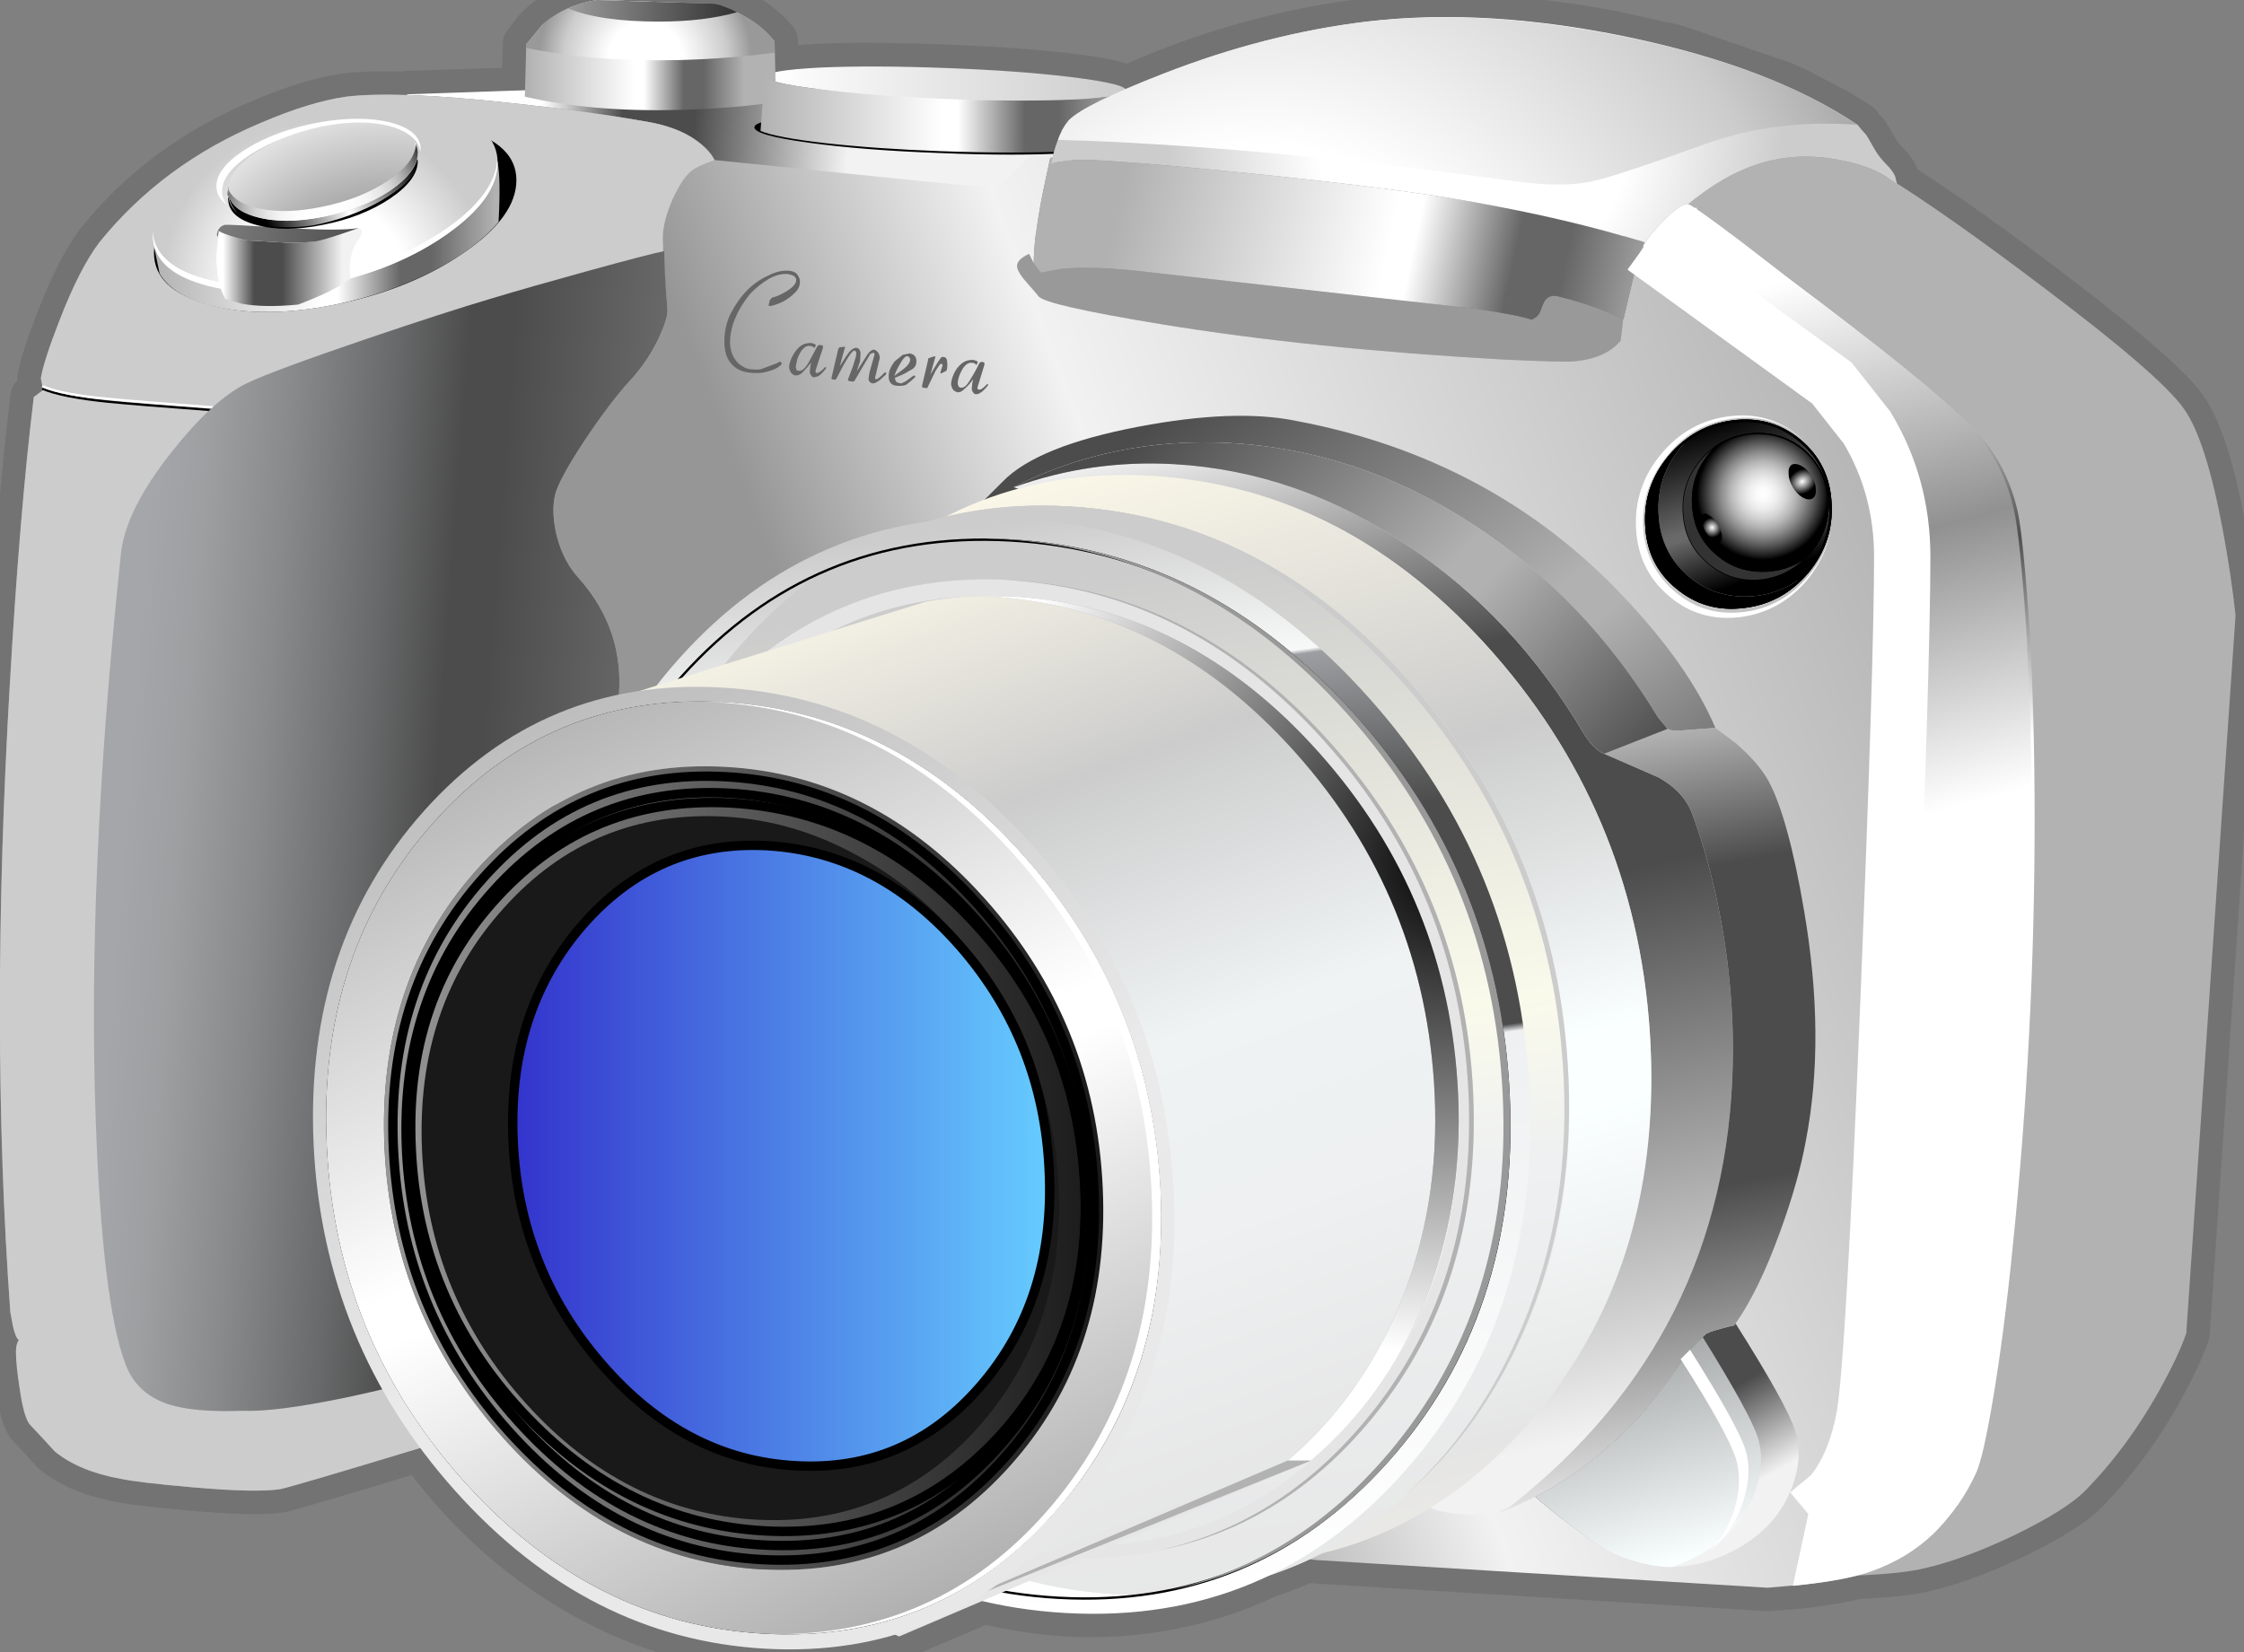 <?xml version="1.0" encoding="utf-8"?>
<!-- Generator: Adobe Illustrator 16.0.0, SVG Export Plug-In . SVG Version: 6.00 Build 0)  -->
<!DOCTYPE svg PUBLIC "-//W3C//DTD SVG 1.1//EN" "http://www.w3.org/Graphics/SVG/1.1/DTD/svg11.dtd">
<svg version="1.1" id="Layer_1" xmlns="http://www.w3.org/2000/svg" xmlns:xlink="http://www.w3.org/1999/xlink" x="0px" y="0px"
	 width="239px" height="176px" viewBox="0 0 239 176" enable-background="new 0 0 239 176" xml:space="preserve">
<rect x="0" y="0" width="239" height="176" fill="#808080" stroke="none"/>
<path fill-rule="evenodd" clip-rule="evenodd" fill="none" stroke="#737373" stroke-width="5" stroke-linecap="round" stroke-linejoin="round" stroke-miterlimit="3" d="
	M200.9,17.5c-0.534-0.533-0.967-1.1-1.301-1.7c-0.433-0.767-0.716-1.25-0.85-1.45c-0.267-0.267-0.566-0.617-0.9-1.05h-0.05
	l-0.05-0.05l-2.35-1.45l-0.25-0.1l-3.801-2L189.9,9.05L178.65,5.2L177.3,4.85L176.9,4.8L171.8,3.65h-0.149
	c-1.667-0.333-3.434-0.633-5.301-0.9h-0.1l-1.7-0.2l-0.1-0.05L163,2.35h-0.35l-3.5-0.3H159.1l-1.649-0.1L155.6,1.9
	c-1.033-0.033-2.05-0.033-3.05,0l-2.399,0.05L145.6,2.3c-8.767,1.067-17.333,3.483-25.699,7.25c-0.233-0.433-2.184-0.883-5.851-1.35
	c-3.667-0.434-8.066-0.75-13.2-0.95c-9.367-0.367-15.467-0.217-18.3,0.45L82.5,4.4c-0.967-1.2-2.3-2.233-4-3.1
	c-0.533-0.267-1.083-0.5-1.65-0.7L76.2,0.4L63.6,0l-0.9,0.15L60.5,0.9c-1.333,0.6-2.467,1.417-3.4,2.45L56.05,4.7L55.9,9.65
	l-12.55,0.4l0.05,0.1c-2.6-0.1-4.783-0.05-6.55,0.15c-2.567,0.367-5.6,1.3-9.1,2.8c-6.967,2.933-12.683,7.167-17.15,12.7
	c-1.4,1.833-2.817,4.6-4.25,8.3c-1.133,2.9-1.8,4.967-2,6.2l0.2,1.15l0.05,0.1l-1,0.75c-1,8.167-1.85,18.35-2.55,30.55
	C-0.383,97.283-0.367,119.6,1.1,139.8l0.25,1.351c0.2,0.933,0.417,1.466,0.65,1.6l-0.15,0.3c-0.1,0.267-0.15,0.601-0.15,1
	c0,0.9,0.133,2.2,0.4,3.9c0.3,2.133,0.683,3.434,1.15,3.899c0.367,0.367,1.233,1.301,2.6,2.801c1.733,1.399,4.066,2.366,7,2.899
	c1.267,0.267,3.8,0.566,7.6,0.9c4.566,0.399,7.7,0.467,9.4,0.2c1.066-0.233,6.05-1.7,14.95-4.4c4.534,6.267,9.95,11.267,16.25,15
	c6.534,3.866,13.367,6,20.5,6.4c4.767,0.267,9.3-0.267,13.6-1.601l0.6,0.3l9-3.85c2.9,0.7,5.833,1.15,8.8,1.35
	c7.601,0.4,14.733-0.966,21.4-4.1c1.7-0.566,3.116-1.134,4.25-1.7l0.95,0.15l48.1,2.95l3.25-0.25c2.5-0.267,4.6-0.617,6.3-1.051
	c3.267-0.133,5.7-0.399,7.3-0.8c2.733-0.633,5.884-1.8,9.45-3.5c3.7-1.8,6.217-3.383,7.55-4.75c3.134-3.2,5.867-6.95,8.2-11.25
	c1.167-2.133,2.017-3.967,2.55-5.5l5.25-76.5c-0.3-2.8-0.75-5.816-1.35-9.05c-1.2-6.433-2.583-10.75-4.15-12.95
	c-1.6-2.233-6.183-6.233-13.75-12c-6.466-4.933-12.066-8.917-16.8-11.95l-0.2-0.8C201.684,18.4,201.366,17.967,200.9,17.5z"/>
<path fill-rule="evenodd" clip-rule="evenodd" fill="#B2B2B2" d="M200.85,18.8c4.134,2.534,9.767,6.5,16.9,11.9
	c8.233,6.2,13.184,10.483,14.85,12.85c1.567,2.2,2.95,6.517,4.15,12.95c0.6,3.233,1.05,6.25,1.35,9.05l-5.25,76.5
	c-0.533,1.533-1.383,3.367-2.55,5.5c-2.333,4.3-5.066,8.05-8.2,11.25c-1.333,1.367-3.85,2.95-7.55,4.75
	c-3.566,1.7-6.717,2.867-9.45,3.5c-1.6,0.4-4.033,0.667-7.3,0.8l1.65-0.5c4.967-1.8,8.5-5.149,10.6-10.05
	c1.634-3.8,3.2-14.416,4.7-31.85c1.733-20.533,2.1-39.833,1.1-57.9c-0.466-6.9-0.916-11.3-1.35-13.2c-0.8-3.6-2.434-6.7-4.9-9.3
	c-2.199-2.267-7.517-6.617-15.949-13.05c-4.834-3.667-9.45-7.083-13.851-10.25c1.033-0.833,2.05-1.567,3.05-2.2
	c3.967-2.5,8.15-3.367,12.551-2.6C197.634,17.317,199.45,17.933,200.85,18.8z"/>
<path fill-rule="evenodd" clip-rule="evenodd" fill="#999999" d="M165.85,31.55c2.667,0.633,5,1.45,7,2.45v0.3l-0.25,2
	c-1.1,1.3-2.8,2.034-5.1,2.2c-0.667,0.067-3.134,0-7.4-0.2c-13.633-0.767-25.75-2.017-36.35-3.75c-8.333-1.367-12.717-2.367-13.15-3
	c-0.033-0.066-0.434-0.533-1.2-1.4c-0.6-0.667-0.95-1.2-1.05-1.6c-0.1-0.4,0.083-0.767,0.55-1.1c0.233-0.167,0.467-0.3,0.7-0.4
	l0.5,1l0.75,1l2.15-0.4c2.033-0.2,4.567-0.15,7.6,0.15l36.65,4.1c3.066,0.467,5.017,0.85,5.85,1.15c0.5-0.167,0.834-0.5,1-1
	c0.2-0.566,0.367-0.933,0.5-1.1C164.9,31.583,165.316,31.45,165.85,31.55z"/>
<linearGradient id="SVGID_1_" gradientUnits="userSpaceOnUse" x1="56.68" y1="11.709" x2="96.453" y2="11.709" gradientTransform="matrix(0.998 0.07 -0.07 0.998 0 0)">
	<stop  offset="0.043" style="stop-color:#FFFFFF"/>
	<stop  offset="0.259" style="stop-color:#4C4C4C"/>
	<stop  offset="0.451" style="stop-color:#4C4C4C"/>
	<stop  offset="0.867" style="stop-color:#F2F2F2"/>
</linearGradient>
<path fill-rule="evenodd" clip-rule="evenodd" fill="url(#SVGID_1_)" d="M117.35,10.55v0.2c-1.7,0.833-2.867,1.517-3.5,2.05
	c-0.7,0.7-1.283,2.034-1.75,4h-0.25l-0.6,2.55c-0.4,2-0.7,3.8-0.9,5.4L100.1,28.3l-20-2.25l-9.5-0.35v-0.4
	c0-1.133,0.35-2.5,1.05-4.1c0.733-1.6,1.467-2.65,2.2-3.15c0.4-0.267,1.15-0.6,2.25-1c-0.4-0.667-0.883-1.233-1.45-1.7
	c-1.333-1.1-3.1-1.867-5.3-2.3c-3.167-0.533-6.883-1.066-11.15-1.6c-5.867-0.733-10.8-1.167-14.8-1.3l-0.05-0.1l21.5-0.75
	c3.9-0.133,12.65-0.05,26.25,0.25C105.167,9.85,113.917,10.183,117.35,10.55z"/>
<linearGradient id="SVGID_2_" gradientUnits="userSpaceOnUse" x1="-41.732" y1="124.584" x2="174.268" y2="124.584" gradientTransform="matrix(0.935 -0.354 0.354 0.935 0 0)">
	<stop  offset="0.451" style="stop-color:#969696"/>
	<stop  offset="0.616" style="stop-color:#F2F2F2"/>
	<stop  offset="1" style="stop-color:#B1B1B1"/>
</linearGradient>
<path fill-rule="evenodd" clip-rule="evenodd" fill="url(#SVGID_2_)" d="M172.6,36.3l0.25-2V34l0.051,0.05l1.649-7l0.65-1.2
	L173,25.2c0.233,0.033,0.983,0.25,2.25,0.65c0.333-0.6,1.017-1.417,2.05-2.45c1.2-1.2,2.033-1.75,2.5-1.65
	c0.267,0.033,2.084,1.317,5.45,3.85c1.7,1.3,3.366,2.583,5,3.85c10.267,7.7,16.717,12.9,19.35,15.6c2.467,2.6,4.101,5.7,4.9,9.3
	c0.434,1.9,0.884,6.3,1.35,13.2c1,18.067,0.634,37.367-1.1,57.9c-1.5,17.434-3.066,28.05-4.7,31.85c-2.1,4.9-5.633,8.25-10.6,10.05
	c-1.7,0.634-4.084,1.117-7.15,1.45l-4.05,0.351l-48.1-2.95c-15.134-2.033-30.333-4.084-45.601-6.15
	c-30.5-4.066-46.05-6.083-46.65-6.05l-3.1,0.25c-8.9,2.7-13.883,4.167-14.95,4.4c-1.7,0.267-4.833,0.199-9.4-0.2
	c-3.8-0.334-6.333-0.634-7.6-0.9c-2.934-0.533-5.267-1.5-7-2.899c-1.367-1.5-2.233-2.434-2.6-2.801
	c-0.467-0.466-0.85-1.767-1.15-3.899c-0.267-1.7-0.4-3-0.4-3.9c0-0.399,0.05-0.733,0.15-1l0.15-0.3
	c-0.233-0.134-0.45-0.667-0.65-1.6L1.1,139.8c-1.467-20.2-1.483-42.517-0.05-66.95C1.75,60.65,2.6,50.467,3.6,42.3l1-0.75L4.35,40.3
	c0.2-1.233,0.867-3.3,2-6.2c1.433-3.7,2.85-6.467,4.25-8.3c4.467-5.533,10.183-9.767,17.15-12.7c3.5-1.5,6.533-2.434,9.1-2.8
	c3.6-0.433,9.367-0.216,17.3,0.65c5.733,0.6,10.8,1.3,15.2,2.1c2.3,0.434,4.117,1.233,5.45,2.4c0.667,0.566,1.1,1.1,1.3,1.6
	c17.833,1.833,27,2.75,27.5,2.75c0.267,0,0.733-0.033,1.4-0.1c0.5,0.033,0.7,0.316,0.6,0.85c1-0.833,3.333-3.167,7-7l0.95-0.35
	c-0.6,0.767-1.083,1.966-1.45,3.6h-0.25L111,20.85c-0.6,3.033-0.9,5.433-0.9,7.2l-0.5-1c-0.233,0.1-0.467,0.233-0.7,0.4
	c-0.467,0.333-0.65,0.7-0.55,1.1c0.1,0.4,0.45,0.934,1.05,1.6c0.767,0.867,1.167,1.333,1.2,1.4c0.433,0.633,4.816,1.633,13.15,3
	c10.6,1.733,22.717,2.983,36.35,3.75c4.267,0.2,6.733,0.267,7.4,0.2C169.8,38.333,171.5,37.6,172.6,36.3z"/>
<path fill-rule="evenodd" clip-rule="evenodd" fill="#CCCCCC" d="M54.15,10.95c5.733,0.6,10.8,1.3,15.2,2.1
	c2.2,0.434,3.967,1.2,5.3,2.3c0.567,0.467,1.05,1.033,1.45,1.7c-1.1,0.4-1.85,0.733-2.25,1c-0.733,0.5-1.467,1.55-2.2,3.15
	c-0.7,1.6-1.05,2.966-1.05,4.1c0,1.5,0.167,4.083,0.5,7.75c0,0.633-0.317,1.633-0.95,3c-0.8,1.667-1.816,3.167-3.05,4.5
	c-1.434,1.567-3.05,3.7-4.85,6.4c-1.867,2.833-2.917,4.783-3.15,5.85c-0.267,1.233-0.2,2.667,0.2,4.3
	c0.467,1.8,1.233,3.283,2.3,4.45c3.4,3.8,4.816,8.217,4.25,13.25l-14,70.75l-0.25,2.65c-0.1,2.133,0,4.217,0.3,6.25l-4-0.45
	l-3.1,0.25c-8.9,2.7-13.883,4.167-14.95,4.4c-1.7,0.267-4.833,0.199-9.4-0.2c-3.8-0.334-6.333-0.634-7.6-0.9
	c-2.934-0.533-5.267-1.5-7-2.899c-1.367-1.5-2.233-2.434-2.6-2.801c-0.467-0.466-0.85-1.767-1.15-3.899c-0.267-1.7-0.4-3-0.4-3.9
	c0-0.399,0.05-0.733,0.15-1l0.15-0.3c-0.233-0.134-0.45-0.667-0.65-1.6L1.1,139.8c-1.467-20.2-1.483-42.517-0.05-66.95
	C1.75,60.65,2.6,50.467,3.6,42.3l1-0.75L4.35,40.3c0.2-1.233,0.867-3.3,2-6.2c1.433-3.7,2.85-6.467,4.25-8.3
	c4.467-5.533,10.183-9.767,17.15-12.7c3.5-1.5,6.533-2.434,9.1-2.8C40.45,9.867,46.217,10.083,54.15,10.95z"/>
<linearGradient id="SVGID_3_" gradientUnits="userSpaceOnUse" x1="81.649" y1="8.9" x2="119.95" y2="8.9">
	<stop  offset="0" style="stop-color:#FFFFFF"/>
	<stop  offset="1" style="stop-color:#CCCCCC"/>
</linearGradient>
<path fill-rule="evenodd" clip-rule="evenodd" fill="url(#SVGID_3_)" d="M114.4,8.25c3.7,0.467,5.55,0.933,5.55,1.4
	c-0.033,0.467-1.917,0.783-5.65,0.95c-3.767,0.167-8.283,0.15-13.55-0.05C95.417,10.317,90.9,9.967,87.2,9.5
	c-3.733-0.467-5.583-0.917-5.55-1.35c0.033-0.433,1.917-0.75,5.65-0.95c3.767-0.167,8.284-0.15,13.55,0.05
	C106.183,7.45,110.7,7.783,114.4,8.25z"/>
<path fill-rule="evenodd" clip-rule="evenodd" d="M114.2,13.5c3.833,0.533,5.733,1.067,5.7,1.6c-0.034,0.566-1.984,0.967-5.851,1.2
	c-3.867,0.233-8.533,0.233-14,0c-5.466-0.2-10.117-0.566-13.95-1.1c-3.867-0.534-5.783-1.083-5.75-1.65
	c0-0.533,1.933-0.917,5.8-1.15c3.934-0.233,8.617-0.233,14.05,0C105.667,12.6,110.333,12.967,114.2,13.5z"/>
<linearGradient id="SVGID_4_" gradientUnits="userSpaceOnUse" x1="56.05" y1="5.87" x2="79.55" y2="5.87">
	<stop  offset="0" style="stop-color:#B1B1B1"/>
	<stop  offset="0.49" style="stop-color:#FFFFFF"/>
	<stop  offset="0.533" style="stop-color:#FFFFFF"/>
	<stop  offset="0.714" style="stop-color:#666666"/>
	<stop  offset="0.804" style="stop-color:#666666"/>
	<stop  offset="0.988" style="stop-color:#B2B2B2"/>
</linearGradient>
<path fill-rule="evenodd" clip-rule="evenodd" fill="url(#SVGID_4_)" d="M82.65,10.85c-2.367,0.4-5.267,0.667-8.7,0.8
	c-6.833,0.3-12.85-0.15-18.05-1.35l0.15-5.6l1.7-2.05c1.6-1.4,3.55-2.283,5.85-2.65l12.6,0.4l2.3,0.9c1.7,0.833,3.033,1.867,4,3.1
	L82.65,10.85z"/>
<radialGradient id="SVGID_5_" cx="68.75" cy="6.3" r="11.5" gradientTransform="matrix(1 0 0 -1 0 12.6)" gradientUnits="userSpaceOnUse">
	<stop  offset="0.345" style="stop-color:#FFFFFF"/>
	<stop  offset="0.757" style="stop-color:#CCCCCC"/>
	<stop  offset="0.984" style="stop-color:#999999"/>
</radialGradient>
<path fill-rule="evenodd" clip-rule="evenodd" fill="url(#SVGID_5_)" d="M78.5,1.3c1.7,0.833,3.033,1.867,4,3.1v1.2
	c-3.067,0.433-6.467,0.7-10.2,0.8c-6.066,0.133-11.483-0.3-16.25-1.3V4.7l1.7-2.05c1.6-1.4,3.55-2.283,5.85-2.65l12.6,0.4L78.5,1.3z
	"/>
<linearGradient id="SVGID_6_" gradientUnits="userSpaceOnUse" x1="60.5" y1="1.15" x2="78.5" y2="1.15">
	<stop  offset="0.024" style="stop-color:#999999"/>
	<stop  offset="0.984" style="stop-color:#333333"/>
</linearGradient>
<path fill-rule="evenodd" clip-rule="evenodd" fill="url(#SVGID_6_)" d="M60.5,0.9c1.067-0.467,2.1-0.767,3.1-0.9l12.6,0.4l0.65,0.2
	c0.566,0.2,1.117,0.433,1.65,0.7c-2.333,0.667-5.117,1-8.35,1C66.017,2.3,62.8,1.833,60.5,0.9z"/>
<linearGradient id="SVGID_7_" gradientUnits="userSpaceOnUse" x1="81" y1="12.1" x2="120.456" y2="12.1">
	<stop  offset="0" style="stop-color:#B1B1B1"/>
	<stop  offset="0.49" style="stop-color:#FFFFFF"/>
	<stop  offset="0.533" style="stop-color:#FFFFFF"/>
	<stop  offset="0.714" style="stop-color:#666666"/>
	<stop  offset="0.804" style="stop-color:#666666"/>
	<stop  offset="0.988" style="stop-color:#B2B2B2"/>
</linearGradient>
<path fill-rule="evenodd" clip-rule="evenodd" fill="url(#SVGID_7_)" d="M119.95,9.65c0.6,0.167,0.666,1.967,0.2,5.4L119.9,15
	c0,0.533-1.934,0.9-5.8,1.1c-3.833,0.2-8.517,0.2-14.05,0c-4.533-0.167-8.583-0.45-12.15-0.85c-3.5-0.4-5.8-0.833-6.9-1.3
	c0.233-2.9,0.35-4.7,0.35-5.4c0-0.333,0.167-0.533,0.5-0.6c-0.133,0.066-0.2,0.133-0.2,0.2c-0.033,0.434,1.817,0.883,5.55,1.35
	c3.7,0.467,8.216,0.817,13.55,1.05c5.267,0.2,9.783,0.217,13.55,0.05C118.033,10.433,119.917,10.117,119.95,9.65z"/>
<path fill-rule="evenodd" clip-rule="evenodd" d="M55,19.2c0,2.6-1.883,5.183-5.65,7.75c-3.767,2.6-8.317,4.433-13.65,5.5
	c-5.333,1.066-9.883,1.05-13.65-0.05c-3.767-1.066-5.65-2.883-5.65-5.45c0-2.567,1.883-5.15,5.65-7.75
	c3.767-2.6,8.317-4.434,13.65-5.5c5.333-1.034,9.883-1.017,13.65,0.05S55,16.633,55,19.2z"/>
<linearGradient id="SVGID_8_" gradientUnits="userSpaceOnUse" x1="16.25" y1="24.021" x2="53.204" y2="24.021">
	<stop  offset="0" style="stop-color:#B1B1B1"/>
	<stop  offset="0.49" style="stop-color:#FFFFFF"/>
	<stop  offset="0.533" style="stop-color:#FFFFFF"/>
	<stop  offset="0.714" style="stop-color:#666666"/>
	<stop  offset="0.804" style="stop-color:#666666"/>
	<stop  offset="0.988" style="stop-color:#B2B2B2"/>
</linearGradient>
<path fill-rule="evenodd" clip-rule="evenodd" fill="url(#SVGID_8_)" d="M51.4,14.8l0.65,0.5c0.434,0.5,0.75,1.184,0.95,2.05
	c0.233,1.133,0.267,3.233,0.1,6.3c-1.6,1.9-3.934,3.65-7,5.25c-3.167,1.6-6.633,2.783-10.4,3.55c-4.434,0.9-8.4,1.033-11.9,0.4
	c-3.433-0.633-5.7-1.867-6.8-3.7l-0.75-3.65c0.033-0.167,0.133-0.3,0.3-0.4c0.2-0.133,0.333-0.283,0.4-0.45l2.65-1.15L51.4,14.8z"/>
<path fill-rule="evenodd" clip-rule="evenodd" fill="none" stroke="#000000" stroke-width="0.25" d="M43.9,16.4
	c0,1.167-0.933,2.35-2.8,3.55c-1.9,1.167-4.184,1.983-6.85,2.45s-4.95,0.467-6.85,0c-1.867-0.5-2.8-1.333-2.8-2.5
	c0-1.167,0.933-2.333,2.8-3.5c1.9-1.2,4.184-2.033,6.85-2.5c2.667-0.5,4.95-0.5,6.85,0C42.967,14.4,43.9,15.233,43.9,16.4z"/>
<radialGradient id="SVGID_9_" cx="34.625" cy="30.3" r="17.451" gradientTransform="matrix(1 0 0 -1 0 60.6)" gradientUnits="userSpaceOnUse">
	<stop  offset="0.506" style="stop-color:#FFFFFF"/>
	<stop  offset="1" style="stop-color:#CCCCCC"/>
</radialGradient>
<path fill-rule="evenodd" clip-rule="evenodd" fill="url(#SVGID_9_)" d="M53,17.35c0,2.533-1.8,5.066-5.4,7.6
	c-3.6,2.533-7.934,4.316-13,5.35c-5.067,1.067-9.4,1.067-13,0c-3.567-1.033-5.35-2.816-5.35-5.35c0-2.534,1.783-5.067,5.35-7.6
	c3.6-2.5,7.933-4.283,13-5.35c5.066-1.033,9.4-1.033,13,0S53,14.817,53,17.35z"/>
<path fill-rule="evenodd" clip-rule="evenodd" fill="#FFFFFF" d="M47.4,24.45c3.533-2.434,5.383-4.9,5.55-7.4l0.05,0.3
	c0,2.533-1.8,5.066-5.4,7.6c-3.6,2.533-7.934,4.316-13,5.35c-5.067,1.067-9.4,1.067-13,0c-3.567-1.033-5.35-2.816-5.35-5.35V24.6
	c0.167,2.433,2.033,4.133,5.6,5.1c3.566,1,7.816,0.983,12.75-0.05C39.567,28.617,43.833,26.883,47.4,24.45z"/>
<linearGradient id="SVGID_10_" gradientUnits="userSpaceOnUse" x1="23.087" y1="28.451" x2="38.512" y2="28.451">
	<stop  offset="0.043" style="stop-color:#FFFFFF"/>
	<stop  offset="0.259" style="stop-color:#4C4C4C"/>
	<stop  offset="0.451" style="stop-color:#4C4C4C"/>
	<stop  offset="0.867" style="stop-color:#F2F2F2"/>
</linearGradient>
<path fill-rule="evenodd" clip-rule="evenodd" fill="url(#SVGID_10_)" d="M38.2,24.3l0.3,0.2c0.133,0.233-0.017,0.633-0.45,1.2
	c-0.667,0.966-0.917,2.3-0.75,4c-1.133,0.867-2.983,1.783-5.55,2.75c-2.433,0.233-4.45,0.2-6.05-0.1l-1.7-0.5
	c-0.633-1.067-0.95-2.6-0.95-4.6l0.25-2.65c0.4,0.267,1.35,0.6,2.85,1l4.3,0.25c1.733,0,2.833-0.05,3.3-0.15
	C34.217,25.633,35.7,25.167,38.2,24.3z"/>
<linearGradient id="SVGID_11_" gradientUnits="userSpaceOnUse" x1="16.331" y1="19.232" x2="51.842" y2="19.232" gradientTransform="matrix(0.986 0.169 -0.169 0.986 0 0)">
	<stop  offset="0.024" style="stop-color:#999999"/>
	<stop  offset="0.984" style="stop-color:#333333"/>
</linearGradient>
<path fill-rule="evenodd" clip-rule="evenodd" fill="url(#SVGID_11_)" d="M23.3,24.6l-0.1,0.65l-0.1-0.2
	c0-0.133,0.033-0.283,0.1-0.45c0.133-0.333,0.383-0.55,0.75-0.65c0.167-0.034,2.183,0.066,6.05,0.3c4,0.267,6.733,0.283,8.2,0.05
	c-2.5,0.867-3.983,1.333-4.45,1.4c-0.467,0.1-1.567,0.15-3.3,0.15l-4.3-0.25C24.65,25.2,23.7,24.867,23.3,24.6z"/>
<path fill-rule="evenodd" clip-rule="evenodd" d="M41.2,13.85c1.9,0.467,2.95,1.3,3.15,2.5c-0.367-1.1-1.467-1.85-3.3-2.25
	c-1.9-0.434-4.117-0.4-6.65,0.1c-2.767,0.566-5.15,1.5-7.15,2.8c-1.967,1.333-2.95,2.667-2.95,4l-0.05-0.3
	c0-1.333,0.983-2.667,2.95-4c1.966-1.3,4.333-2.233,7.1-2.8C36.967,13.367,39.267,13.35,41.2,13.85z"/>
<path fill-rule="evenodd" clip-rule="evenodd" fill="#FFFFFF" d="M41.6,13.05c2.133,0.567,3.2,1.517,3.2,2.85l-0.05,0.25
	c-0.133-1.233-1.217-2.1-3.25-2.6s-4.45-0.483-7.25,0.05c-2.933,0.566-5.433,1.5-7.5,2.8c-2.067,1.333-3.1,2.667-3.1,4
	c0,0.5,0.184,0.983,0.55,1.45c-0.767-0.567-1.15-1.233-1.15-2c0-1.333,1.067-2.667,3.2-4c2.1-1.3,4.65-2.233,7.65-2.8
	C36.9,12.517,39.467,12.517,41.6,13.05z"/>
<path fill-rule="evenodd" clip-rule="evenodd" d="M41.4,20.85c1.934-1.267,2.95-2.55,3.05-3.85l0.05,0.15
	c0,1.333-0.983,2.667-2.95,4c-2,1.333-4.383,2.267-7.15,2.8c-2.767,0.566-5.15,0.566-7.15,0c-1.967-0.534-2.95-1.467-2.95-2.8
	l0.05-0.2c0.1,1.267,1.117,2.167,3.05,2.7c1.934,0.5,4.267,0.483,7-0.05S39.467,22.15,41.4,20.85z"/>
<linearGradient id="SVGID_12_" gradientUnits="userSpaceOnUse" x1="18.235" y1="29.685" x2="35.323" y2="29.685" gradientTransform="matrix(0.936 -0.351 0.351 0.936 0 0)">
	<stop  offset="0" style="stop-color:#000000"/>
	<stop  offset="0.506" style="stop-color:#FFFFFF"/>
	<stop  offset="1" style="stop-color:#000000"/>
</linearGradient>
<path fill-rule="evenodd" clip-rule="evenodd" fill="url(#SVGID_12_)" d="M44.1,15.1c0.5,1.367,0.483,2.5-0.05,3.4
	c-0.533,0.867-1.683,1.817-3.45,2.85C38.4,22.617,36,23.5,33.4,24c-1.5,0.233-3.017,0.267-4.55,0.1c-3-0.4-4.517-1.684-4.55-3.85
	c0.434-0.767,1.1-1.567,2-2.4c1.767-1.733,3.8-2.85,6.1-3.35c2.6-0.567,5.05-0.767,7.35-0.6C41.883,14.033,43.333,14.433,44.1,15.1z
	"/>
<radialGradient id="SVGID_13_" cx="41.6" cy="36.5" r="27.425" gradientTransform="matrix(1 0 0 -1 0 73)" gradientUnits="userSpaceOnUse">
	<stop  offset="0" style="stop-color:#4C4C4C"/>
	<stop  offset="1" style="stop-color:#F2F2F2"/>
</radialGradient>
<path fill-rule="evenodd" clip-rule="evenodd" fill="url(#SVGID_13_)" d="M44.5,16.25c0,1.333-0.983,2.683-2.95,4.05
	c-1.966,1.3-4.35,2.233-7.15,2.8c-2.767,0.566-5.15,0.566-7.15,0c-1.967-0.567-2.95-1.517-2.95-2.85s0.983-2.667,2.95-4
	c2-1.3,4.383-2.233,7.15-2.8c2.767-0.534,5.15-0.534,7.15,0C43.517,13.983,44.5,14.917,44.5,16.25z"/>
<path fill-rule="evenodd" clip-rule="evenodd" fill="#FFFFFF" d="M44.1,15.1c0.267,0.367,0.4,0.75,0.4,1.15
	c0,1.333-0.983,2.683-2.95,4.05c-1.966,1.3-4.35,2.233-7.15,2.8c-2.5,0.467-4.683,0.5-6.55,0.1c-1.867-0.4-3-1.133-3.4-2.2
	c0.566,0.933,1.75,1.55,3.55,1.85c1.833,0.3,3.9,0.233,6.2-0.2c2.767-0.533,5.133-1.467,7.1-2.8c1.967-1.333,2.95-2.667,2.95-4
	C44.25,15.55,44.2,15.3,44.1,15.1z"/>
<linearGradient id="SVGID_14_" gradientUnits="userSpaceOnUse" x1="121.023" y1="-3.55" x2="180.355" y2="-3.55" gradientTransform="matrix(0.978 0.211 -0.211 0.978 0 0)">
	<stop  offset="0" style="stop-color:#B1B1B1"/>
	<stop  offset="0.49" style="stop-color:#FFFFFF"/>
	<stop  offset="0.533" style="stop-color:#FFFFFF"/>
	<stop  offset="0.714" style="stop-color:#666666"/>
	<stop  offset="0.804" style="stop-color:#666666"/>
	<stop  offset="0.988" style="stop-color:#B2B2B2"/>
</linearGradient>
<path fill-rule="evenodd" clip-rule="evenodd" fill="url(#SVGID_14_)" d="M175.1,25.8l0.101,0.05l-0.65,1.2l-1.649,7
	c-1.967-1-4.317-1.833-7.051-2.5c-0.533-0.1-0.949,0.034-1.25,0.4c-0.133,0.167-0.3,0.533-0.5,1.1c-0.166,0.5-0.5,0.833-1,1
	c-0.833-0.3-2.783-0.683-5.85-1.15l-36.65-4.1c-3.033-0.3-5.566-0.35-7.6-0.15l-2.15,0.4l-0.75-1c0-1.767,0.3-4.167,0.9-7.2
	l0.85-4.05h0.25l-0.2,0.825c0.103-0.198,0.387-0.323,0.85-0.375c0.333-0.033,0.867-0.1,1.6-0.2c1.467-0.133,6.817,0.25,16.05,1.15
	c9.6,0.933,17.5,1.883,23.699,2.85C161.1,22.15,168.1,23.733,175.1,25.8z"/>
<radialGradient id="SVGID_15_" cx="156.975" cy="13.833" r="32.986" gradientTransform="matrix(1 0 0 -1 0 27.666)" gradientUnits="userSpaceOnUse">
	<stop  offset="0.506" style="stop-color:#FFFFFF"/>
	<stop  offset="1" style="stop-color:#CCCCCC"/>
</radialGradient>
<path fill-rule="evenodd" clip-rule="evenodd" fill="url(#SVGID_15_)" d="M200.9,17.5c0.466,0.467,0.783,0.9,0.949,1.3l0.2,0.8
	l-1.2-0.8c-1.399-0.867-3.216-1.483-5.449-1.85c-4.4-0.767-8.584,0.1-12.551,2.6c-1,0.633-2.017,1.367-3.05,2.2
	c-0.467-0.1-1.3,0.45-2.5,1.65c-1.033,1.033-1.717,1.85-2.05,2.45l-0.25-0.1c-1.8-0.533-2.45-0.717-1.95-0.55
	c-5.434-1.6-11.75-2.983-18.95-4.15C147.9,20.083,140,19.133,130.4,18.2c-9.233-0.9-14.583-1.284-16.05-1.15
	c-0.733,0.1-1.267,0.167-1.6,0.2c-0.463,0.052-0.747,0.177-0.85,0.375l0.3-1.225v-0.05l0.25-0.85l0.05-0.1l0.15-0.45l0.05-0.1
	l0.2-0.5l0.15-0.3l0.05-0.15l0.4-0.65l0.35-0.45c1.133-1.133,4.483-2.783,10.05-4.95c7.267-2.833,14.5-4.684,21.699-5.55
	c8.434-1,17.7-0.45,27.801,1.65C183.6,6.083,191.75,9.2,197.85,13.3c0.334,0.434,0.634,0.784,0.9,1.05
	c0.134,0.2,0.417,0.683,0.85,1.45C199.934,16.4,200.366,16.967,200.9,17.5z"/>
<radialGradient id="SVGID_16_" cx="134.75" cy="41.8" r="76.025" gradientTransform="matrix(1 0 0 -1 0 83.6)" gradientUnits="userSpaceOnUse">
	<stop  offset="0.345" style="stop-color:#FFFFFF"/>
	<stop  offset="0.757" style="stop-color:#CCCCCC"/>
	<stop  offset="0.984" style="stop-color:#999999"/>
</radialGradient>
<path fill-rule="evenodd" clip-rule="evenodd" fill="url(#SVGID_16_)" d="M173.4,4c10.199,2.1,18.333,5.2,24.399,9.3
	c-5.733-0.433-11.083,0.233-16.05,2c-6.566,2.367-10.667,3.717-12.3,4.05c-2.101,0.433-4.834,0.417-8.2-0.05
	c-18.866-2.566-35.05-4.033-48.55-4.4v-0.05l0.2-0.5l0.15-0.3l0.05-0.15l0.4-0.65l0.35-0.45c1.133-1.133,4.483-2.783,10.05-4.95
	c7.267-2.833,14.5-4.684,21.699-5.55C154.033,1.333,163.3,1.9,173.4,4z"/>
<path fill-rule="evenodd" clip-rule="evenodd" fill="none" stroke="#000000" stroke-width="0.25" d="M22.7,43.7
	c-5.4-0.4-9.1-0.7-11.1-0.9c-3.333-0.333-5.7-0.8-7.1-1.4"/>
<path fill-rule="evenodd" clip-rule="evenodd" fill="none" stroke="#FFFFFF" stroke-width="0.25" d="M22.7,43.4
	c-5.4-0.4-9.1-0.7-11.1-0.9c-3.333-0.3-5.7-0.75-7.1-1.35"/>
<linearGradient id="SVGID_17_" gradientUnits="userSpaceOnUse" x1="0.771" y1="84.764" x2="115.749" y2="84.764" gradientTransform="matrix(0.997 0.075 -0.075 0.997 0 0)">
	<stop  offset="0.165" style="stop-color:#A4A6A9"/>
	<stop  offset="0.216" style="stop-color:#9D9FA1"/>
	<stop  offset="0.29" style="stop-color:#898A8C"/>
	<stop  offset="0.384" style="stop-color:#68696A"/>
	<stop  offset="0.451" style="stop-color:#4C4C4C"/>
	<stop  offset="0.49" style="stop-color:#4C4C4C"/>
	<stop  offset="0.996" style="stop-color:#B2B2B2"/>
</linearGradient>
<path fill-rule="evenodd" clip-rule="evenodd" fill="url(#SVGID_17_)" d="M70.75,26.75c0,1.5,0.117,3.6,0.35,6.3
	c0,0.633-0.317,1.633-0.95,3c-0.8,1.667-1.816,3.167-3.05,4.5c-1.434,1.567-3.05,3.7-4.85,6.4c-1.867,2.833-2.917,4.783-3.15,5.85
	c-0.267,1.233-0.2,2.667,0.2,4.3c0.467,1.8,1.233,3.283,2.3,4.45c3.4,3.8,4.816,8.217,4.25,13.25l-14,70.75l-8.25,1.75
	c-2.033,0.533-4.3,1.066-6.8,1.601c-5,1.033-8.65,1.5-10.95,1.399c-2.7,0.101-4.883-0.017-6.55-0.35
	c-3.033-0.566-5.017-2.117-5.95-4.65c-1.633-4.333-2.684-12.95-3.15-25.85c-0.633-17.367,0.25-37.417,2.65-60.15
	c0.233-3.133,2.017-6.816,5.35-11.05c3.033-3.833,5.75-6.317,8.15-7.45c1.9-0.9,6.133-2.466,12.7-4.7c5.6-1.9,10.034-3.333,13.3-4.3
	c2.767-0.833,6.15-1.8,10.15-2.9C66.833,27.7,69.583,26.983,70.75,26.75z"/>
<radialGradient id="SVGID_18_" cx="34.6" cy="22.25" r="12.65" gradientTransform="matrix(1 0 0 -1 0 44.5)" gradientUnits="userSpaceOnUse">
	<stop  offset="0" style="stop-color:#FFFFFF"/>
	<stop  offset="0.239" style="stop-color:#FDFDFD"/>
	<stop  offset="0.377" style="stop-color:#F4F4F4"/>
	<stop  offset="0.486" style="stop-color:#E6E6E6"/>
	<stop  offset="0.584" style="stop-color:#D3D3D3"/>
	<stop  offset="0.674" style="stop-color:#B9B9B9"/>
	<stop  offset="0.753" style="stop-color:#999999"/>
	<stop  offset="0.831" style="stop-color:#747474"/>
	<stop  offset="0.902" style="stop-color:#484848"/>
	<stop  offset="0.969" style="stop-color:#181818"/>
	<stop  offset="1" style="stop-color:#000000"/>
</radialGradient>
<path fill-rule="evenodd" clip-rule="evenodd" fill="url(#SVGID_18_)" d="M44.3,15.35c0.133,0.4,0.2,0.7,0.2,0.9
	c0,1.333-0.983,2.683-2.95,4.05c-1.966,1.3-4.35,2.233-7.15,2.8c-2.767,0.566-5.15,0.566-7.15,0c-1.967-0.567-2.95-1.517-2.95-2.85
	v-0.1c0.467,1.033,1.617,1.733,3.45,2.1c1.867,0.367,4.017,0.3,6.45-0.2c2.733-0.533,5.083-1.45,7.05-2.75
	C43.217,18,44.233,16.683,44.3,15.35z"/>
<radialGradient id="SVGID_19_" cx="214.25" cy="55.3" r="43.775" gradientTransform="matrix(1 0 0 -1 0 110.6)" gradientUnits="userSpaceOnUse">
	<stop  offset="0" style="stop-color:#000000"/>
	<stop  offset="1" style="stop-color:#FFFFFF"/>
</radialGradient>
<path fill-rule="evenodd" clip-rule="evenodd" fill="url(#SVGID_19_)" d="M179.95,22.55l0.3-0.4l0.15,0.15l-0.2,0.25
	c3.066,2.133,7.684,5.55,13.85,10.25c8.4,6.4,13.667,10.717,15.8,12.95c2.367,2.467,3.934,5.417,4.7,8.85
	c0.4,1.867,0.834,6.217,1.3,13.05c0.334,6.233,0.5,12.8,0.5,19.7c0,15.3-0.783,30.55-2.35,45.75c-0.634,6-1.333,11.267-2.1,15.801
	c-0.7,4.233-1.301,6.899-1.801,8c-1.1,2.533-2.517,4.566-4.25,6.1c1.233-1.333,2.267-2.884,3.101-4.65l0.75-1.55
	c0.5-1.1,1.1-3.767,1.8-8c0.733-4.5,1.417-9.767,2.05-15.8c1.601-14.934,2.4-30.184,2.4-45.75c0-7.133-0.184-13.7-0.55-19.7
	c-0.467-6.833-0.9-11.183-1.301-13.05c-0.767-3.433-2.316-6.383-4.649-8.85C206.017,42.083,196.184,34.383,179.95,22.55z"/>
<radialGradient id="SVGID_20_" cx="215.35" cy="57" r="21.387" gradientTransform="matrix(1 0 0 -1 0 114)" gradientUnits="userSpaceOnUse">
	<stop  offset="0" style="stop-color:#4F4F4F"/>
	<stop  offset="1" style="stop-color:#FFFFFF"/>
</radialGradient>
<path fill-rule="evenodd" clip-rule="evenodd" fill="url(#SVGID_20_)" d="M194.3,32.9c-5.7-4.333-10.366-7.8-14-10.4l0.3-0.4
	l0.15,0.1l-0.15,0.25h-0.05c4.334,3.133,8.95,6.566,13.851,10.3c8.433,6.4,13.716,10.717,15.85,12.95
	c2.333,2.466,3.884,5.4,4.65,8.8c0.399,1.867,0.833,6.217,1.3,13.05c0.333,6.233,0.5,12.817,0.5,19.75
	c0,15.267-0.783,30.5-2.351,45.7c-0.6,5.967-1.283,11.25-2.05,15.85c-0.7,4.2-1.3,6.867-1.8,8c-1.134,2.5-2.566,4.534-4.3,6.101
	c1.233-1.334,2.267-2.884,3.1-4.65l0.75-1.55c0.5-1.1,1.101-3.767,1.8-8c0.767-4.533,1.467-9.8,2.101-15.8
	c1.566-15.233,2.35-30.483,2.35-45.75c0-6.934-0.166-13.517-0.5-19.75c-0.5-6.867-0.95-11.217-1.35-13.05
	c-0.767-3.4-2.316-6.333-4.65-8.8C207.7,43.4,202.533,39.167,194.3,32.9z"/>
<linearGradient id="SVGID_21_" gradientUnits="userSpaceOnUse" x1="67.251" y1="-166.301" x2="137.699" y2="-166.301" gradientTransform="matrix(0.263 0.965 -0.965 0.263 4.882813e-004 0)">
	<stop  offset="0.165" style="stop-color:#FFFFFF"/>
	<stop  offset="0.584" style="stop-color:#919191"/>
	<stop  offset="1" style="stop-color:#FFFFFF"/>
</linearGradient>
<path fill-rule="evenodd" clip-rule="evenodd" fill="url(#SVGID_21_)" d="M175.1,26.3l-0.1-0.1l0.2-0.35l-0.45-0.15l0.5,0.15
	c0.333-0.6,1.017-1.417,2.05-2.45c1.2-1.2,2.033-1.75,2.5-1.65c0.267,0.033,2.084,1.317,5.45,3.85c1.7,1.3,3.366,2.583,5,3.85
	c10.267,7.7,16.717,12.9,19.35,15.6c2.467,2.6,4.101,5.7,4.9,9.3c0.434,1.9,0.884,6.3,1.35,13.2c1,18.067,0.634,37.367-1.1,57.9
	c-1.5,17.434-3.066,28.05-4.7,31.85c-2.1,4.9-5.633,8.25-10.6,10.05c-1.834,0.667-4.667,1.2-8.5,1.601l1.649-7.65l2.45-2.05
	c1.733-2.1,2.917-4.917,3.55-8.45c0.667-3.833,1.517-18.649,2.551-44.45c0.966-23.933,1.449-39.616,1.449-47.05
	c0-5-1.25-9.583-3.75-13.75l-3.75-4.75L175.1,26.3z"/>
<g>
	<path fill-rule="evenodd" clip-rule="evenodd" fill="#666666" d="M85.2,30c0,0.433-0.167,0.817-0.5,1.15
		c-0.434,0.434-0.85,0.75-1.25,0.95c-0.367,0.2-0.817,0.367-1.35,0.5c-0.133,0-0.2-0.017-0.2-0.05h-0.05l0.15-0.6l0.25-0.25
		c0.467-0.1,1.017-0.35,1.65-0.75c0.6-0.4,0.9-0.767,0.9-1.1c0-0.167-0.066-0.3-0.2-0.4c-0.1-0.1-0.317-0.184-0.65-0.25
		c-0.633-0.067-1.317,0.1-2.05,0.5c-0.733,0.433-1.417,0.983-2.05,1.65c-0.7,0.9-1.2,1.717-1.5,2.45c-0.4,0.9-0.6,1.817-0.6,2.75
		c0,0.267,0.05,0.567,0.15,0.9c0.067,0.3,0.2,0.583,0.4,0.85c0.233,0.333,0.483,0.567,0.75,0.7c0.267,0.2,0.6,0.317,1,0.35
		c0.333,0.033,0.65,0.033,0.95,0l1.75-0.65l0.15-0.1l0.15-0.05c0-0.033,0.017-0.033,0.05,0c0.1,0,0.15,0.083,0.15,0.25l-0.15,0.15
		c-0.3,0.267-0.717,0.466-1.25,0.6c-0.567,0.2-1.25,0.25-2.05,0.15c-0.867-0.1-1.533-0.45-2-1.05c-0.433-0.533-0.65-1.3-0.65-2.3
		c0-1.033,0.217-2,0.65-2.9c0.467-0.934,1.05-1.767,1.75-2.5c0.7-0.7,1.467-1.233,2.3-1.6c0.767-0.4,1.517-0.567,2.25-0.5
		c0.433,0.066,0.717,0.217,0.85,0.45C85.117,29.533,85.2,29.767,85.2,30z"/>
	<path fill-rule="evenodd" clip-rule="evenodd" fill="#666666" d="M86.75,36.65l0.15,0.1l-0.15,0.35c-0.033-0.1-0.1-0.15-0.2-0.15
		c-0.066-0.067-0.167-0.1-0.3-0.1c-0.267-0.033-0.517,0.083-0.75,0.35c-0.167,0.167-0.35,0.483-0.55,0.95
		c-0.133,0.533-0.2,0.85-0.2,0.95l0.1,0.35l0.2,0.05c0.3,0.067,0.633-0.183,1-0.75l1-1.85l0.1-0.1l0.15-0.05l0.3,0.05l0.05,0.1v0.15
		l-0.8,2.45c0,0.133,0.05,0.217,0.15,0.25c0.167,0,0.45-0.2,0.85-0.6l0.1-0.05L88,39.2l-0.1,0.15c-0.233,0.3-0.467,0.533-0.7,0.7
		l-0.45,0.15c-0.167,0-0.283-0.067-0.35-0.2c-0.1-0.1-0.15-0.233-0.15-0.4l0.05-0.55l0.1-0.45c-0.267,0.367-0.583,0.733-0.95,1.1
		c-0.2,0.2-0.434,0.3-0.7,0.3c-0.167,0-0.333-0.1-0.5-0.3c-0.133-0.2-0.2-0.4-0.2-0.6c0-0.3,0.1-0.65,0.3-1.05
		c0.2-0.433,0.467-0.8,0.8-1.1c0.367-0.3,0.8-0.434,1.3-0.4L86.75,36.65z"/>
	<path fill-rule="evenodd" clip-rule="evenodd" fill="#666666" d="M90,36.95v0.1l-0.05,0.1L89.45,39c0.5-0.8,0.833-1.3,1-1.5
		c0.267-0.3,0.517-0.45,0.75-0.45c0.2,0.034,0.316,0.117,0.35,0.25c0.067,0.067,0.1,0.2,0.1,0.4l-0.05,0.8l-0.35,1.05l1.15-1.8
		c0.233-0.333,0.467-0.5,0.7-0.5c0.2,0.067,0.35,0.183,0.45,0.35c0.1,0.167,0.15,0.35,0.15,0.55l-0.5,2.1c0,0.1,0.033,0.15,0.1,0.15
		c0.167,0,0.467-0.233,0.9-0.7h0.05v-0.05l0.1,0.05l0.05,0.05l-0.05,0.15l-0.65,0.6c-0.333,0.233-0.567,0.35-0.7,0.35
		s-0.25-0.05-0.35-0.15c-0.1-0.1-0.15-0.217-0.15-0.35l0.1-0.65l0.55-1.95c0-0.1-0.05-0.15-0.15-0.15
		c-0.033-0.033-0.083-0.017-0.15,0.05L92.7,37.7l-1.65,2.8c-0.033,0.1-0.117,0.15-0.25,0.15l-0.35-0.05l-0.1-0.05l-0.05-0.1
		l0.25-0.65c0.233-0.566,0.383-1,0.45-1.3c0.133-0.367,0.2-0.667,0.2-0.9c0-0.133-0.067-0.217-0.2-0.25c-0.267,0-0.9,0.983-1.9,2.95
		c-0.033,0.1-0.1,0.15-0.2,0.15l-0.3-0.05l-0.05-0.1l0.7-3c0.033-0.167,0.1-0.267,0.2-0.3l0.4-0.05H90z"/>
	<path fill-rule="evenodd" clip-rule="evenodd" fill="#666666" d="M97.4,37.9c0.133,0.133,0.2,0.317,0.2,0.55
		c0,0.267-0.05,0.466-0.15,0.6c-0.1,0.167-0.3,0.317-0.6,0.45c-0.333,0.233-0.85,0.483-1.55,0.75l0.1,0.35
		c0.1,0.133,0.233,0.2,0.4,0.2c0.1,0.067,0.2,0.067,0.3,0l0.4-0.2l0.75-0.55L97.4,40l0.05,0.05l0.05,0.1
		c-0.267,0.267-0.6,0.55-1,0.85c-0.267,0.1-0.583,0.133-0.95,0.1c-0.6-0.033-0.9-0.367-0.9-1c0-0.333,0.067-0.633,0.2-0.9
		c0.2-0.4,0.383-0.667,0.55-0.8l0.75-0.6l0.75-0.15C97.167,37.717,97.333,37.8,97.4,37.9z M96.85,38.05l-0.2-0.1
		c-0.2-0.034-0.45,0.216-0.75,0.75c-0.267,0.433-0.483,0.883-0.65,1.35l1-0.75c0.433-0.333,0.667-0.667,0.7-1L96.85,38.05z"/>
	<path fill-rule="evenodd" clip-rule="evenodd" fill="#666666" d="M100.55,38.05c0.233,0,0.35,0.267,0.35,0.8
		c0,0.3-0.033,0.517-0.1,0.65l-0.6,0.3v-0.05l-0.05-0.05l0.25-0.8l-0.05-0.05l-0.05-0.1c-0.1,0-0.183,0.05-0.25,0.15l-0.4,0.6
		l-0.85,1.75c0,0.067-0.033,0.1-0.1,0.1l-0.45-0.05l-0.05-0.2l0.65-2.75V38.2l0.35-0.15l0.4-0.1V38l0.05,0.05L99.6,38.1l-0.5,1.8
		l0.5-0.85c0.3-0.5,0.483-0.783,0.55-0.85C100.25,38.033,100.383,37.983,100.55,38.05z"/>
	<path fill-rule="evenodd" clip-rule="evenodd" fill="#666666" d="M104.85,38.85l-0.75,2.45c0,0.133,0.05,0.2,0.15,0.2
		c0.167,0.067,0.45-0.117,0.85-0.55l0.1-0.05l0.05,0.1l-0.1,0.15c-0.333,0.4-0.583,0.633-0.75,0.7c-0.133,0.1-0.283,0.15-0.45,0.15
		c-0.133,0-0.233-0.067-0.3-0.2c-0.1-0.1-0.15-0.233-0.15-0.4l0.05-0.55l0.1-0.45c-0.333,0.467-0.667,0.833-1,1.1
		c-0.2,0.2-0.417,0.3-0.65,0.3c-0.233-0.066-0.4-0.167-0.5-0.3c-0.133-0.2-0.2-0.4-0.2-0.6c0-0.267,0.1-0.633,0.3-1.1
		c0.2-0.433,0.467-0.783,0.8-1.05c0.367-0.3,0.8-0.433,1.3-0.4l0.3,0.1l0.15,0.1L104,38.9l-0.2-0.2l-0.3-0.05
		c-0.267-0.033-0.517,0.083-0.75,0.35c-0.167,0.167-0.35,0.483-0.55,0.95c-0.133,0.367-0.2,0.683-0.2,0.95l0.1,0.3l0.2,0.1
		c0.333,0.067,0.667-0.2,1-0.8c0.4-0.633,0.733-1.233,1-1.8l0.1-0.1l0.15-0.05l0.25,0.05l0.05,0.1V38.85z"/>
</g>
<g>
	<path fill-rule="evenodd" clip-rule="evenodd" fill="none" stroke="#000000" stroke-width="0.25" d="M177.8,48.65
		c1.834-2.167,4.101-3.417,6.8-3.75c2.7-0.333,5.067,0.35,7.101,2.05c2.033,1.7,3.116,3.917,3.25,6.65
		c0.166,2.733-0.65,5.183-2.45,7.35c-1.833,2.167-4.1,3.4-6.8,3.7c-2.7,0.333-5.066-0.35-7.101-2.05
		c-2.033-1.667-3.116-3.867-3.25-6.6C175.184,53.267,176,50.817,177.8,48.65z"/>
	
		<linearGradient id="SVGID_22_" gradientUnits="userSpaceOnUse" x1="101.227" y1="-158.47" x2="119.868" y2="-158.47" gradientTransform="matrix(0.322 0.947 -0.947 0.322 0 0)">
		<stop  offset="0.004" style="stop-color:#000000"/>
		<stop  offset="0.549" style="stop-color:#696969"/>
		<stop  offset="0.588" style="stop-color:#696969"/>
		<stop  offset="0.925" style="stop-color:#000000"/>
	</linearGradient>
	<path fill-rule="evenodd" clip-rule="evenodd" fill="url(#SVGID_22_)" d="M191.7,46.95c2.033,1.7,3.116,3.917,3.25,6.65
		c0.166,2.733-0.65,5.183-2.45,7.35l-0.55,0.55c-1.834,1.367-3.867,2.05-6.101,2.05c-2.267,0-4.25-0.7-5.949-2.1
		c-2.034-1.7-3.117-3.917-3.25-6.65c-0.167-2.733,0.666-5.167,2.5-7.3c0.066-0.067,0.25-0.267,0.55-0.6
		c1.833-1.367,3.866-2.05,6.1-2.05C188.066,44.85,190.033,45.55,191.7,46.95z"/>
	<path fill-rule="evenodd" clip-rule="evenodd" fill="none" stroke="#000000" stroke-width="0.25" d="M177.8,48.65
		c1.834-2.167,4.101-3.417,6.8-3.75c2.7-0.333,5.067,0.35,7.101,2.05c2.033,1.7,3.116,3.917,3.25,6.65
		c0.166,2.733-0.65,5.183-2.45,7.35c-1.833,2.167-4.1,3.4-6.8,3.7c-2.7,0.333-5.066-0.35-7.101-2.05
		c-2.033-1.667-3.116-3.867-3.25-6.6C175.184,53.267,176,50.817,177.8,48.65z"/>
	<path fill-rule="evenodd" clip-rule="evenodd" fill="none" stroke="#000000" stroke-width="0.15" d="M181.15,49.05
		c1.399-1.667,3.166-2.6,5.3-2.8c2.1-0.233,3.967,0.317,5.6,1.65c1.601,1.367,2.483,3.117,2.65,5.25c0.133,2.133-0.5,4.033-1.9,5.7
		c-1.366,1.667-3.116,2.617-5.25,2.85c-2.133,0.233-4-0.333-5.6-1.7c-1.634-1.333-2.517-3.083-2.65-5.25
		C179.134,52.617,179.75,50.717,181.15,49.05z"/>
	
		<radialGradient id="SVGID_23_" cx="189.6" cy="59.65" r="15.95" gradientTransform="matrix(1 0 0 -1 0 119.3)" gradientUnits="userSpaceOnUse">
		<stop  offset="0" style="stop-color:#FFFFFF"/>
		<stop  offset="0.788" style="stop-color:#000000"/>
	</radialGradient>
	<path fill-rule="evenodd" clip-rule="evenodd" fill="url(#SVGID_23_)" d="M182.15,48.25l0.5-0.6c1.433-1,3.017-1.483,4.75-1.45
		c1.767,0.033,3.316,0.6,4.649,1.7c1.601,1.367,2.483,3.117,2.65,5.25c0.133,2.133-0.5,4.033-1.9,5.7l-0.5,0.55
		c-1.399,1-2.983,1.483-4.75,1.45s-3.3-0.6-4.6-1.7c-1.634-1.333-2.517-3.066-2.65-5.2C180.134,51.817,180.75,49.917,182.15,48.25z"
		/>
	<path fill-rule="evenodd" clip-rule="evenodd" fill="#333333" d="M182.95,59.15c1.3,1.1,2.833,1.667,4.6,1.7s3.351-0.45,4.75-1.45
		c-1.434,1.434-3.133,2.217-5.1,2.35c-2,0.1-3.75-0.483-5.25-1.75c-1.634-1.333-2.517-3.083-2.65-5.25
		c-0.166-2.133,0.45-4.033,1.851-5.7c0.433-0.5,0.933-0.966,1.5-1.4l-0.5,0.6c-1.4,1.667-2.017,3.567-1.851,5.7
		C180.434,56.083,181.316,57.817,182.95,59.15z"/>
	<path fill-rule="evenodd" clip-rule="evenodd" d="M179.15,47.5c-1.834,2.133-2.667,4.567-2.5,7.3c0.133,2.733,1.216,4.95,3.25,6.65
		c1.699,1.4,3.683,2.1,5.949,2.1c2.233,0,4.267-0.683,6.101-2.05c-1.834,1.9-4.033,2.967-6.601,3.2
		c-2.566,0.233-4.816-0.467-6.75-2.1c-2.033-1.667-3.116-3.867-3.25-6.6c-0.166-2.733,0.65-5.183,2.45-7.35
		c0.566-0.667,1.2-1.25,1.9-1.75C179.4,47.233,179.217,47.433,179.15,47.5z"/>
	<path fill-rule="evenodd" clip-rule="evenodd" fill="none" stroke="#000000" stroke-width="0.25" d="M177.8,48.65
		c1.834-2.167,4.101-3.417,6.8-3.75c2.7-0.333,5.067,0.35,7.101,2.05c2.033,1.7,3.116,3.917,3.25,6.65
		c0.166,2.733-0.65,5.183-2.45,7.35c-1.833,2.167-4.1,3.4-6.8,3.7c-2.7,0.333-5.066-0.35-7.101-2.05
		c-2.033-1.667-3.116-3.867-3.25-6.6C175.184,53.267,176,50.817,177.8,48.65z"/>
	<path fill-rule="evenodd" clip-rule="evenodd" fill="#FFFFFF" d="M192.1,46.925c-0.08-0.074-0.163-0.148-0.25-0.225
		c-2.066-1.767-4.5-2.467-7.3-2.1c-2.8,0.333-5.116,1.633-6.95,3.9c-1.866,2.267-2.733,4.817-2.6,7.65
		c0.167,2.833,1.3,5.133,3.4,6.9c2.066,1.767,4.5,2.483,7.3,2.15c2.767-0.333,5.083-1.633,6.95-3.9c1.199-1.45,1.983-3.05,2.35-4.8
		c-0.345,1.85-1.161,3.583-2.45,5.2c-1.934,2.333-4.35,3.683-7.25,4.05c-2.899,0.333-5.416-0.417-7.55-2.25
		c-2.167-1.833-3.333-4.217-3.5-7.15c-0.167-2.967,0.717-5.617,2.65-7.95c1.933-2.333,4.35-3.683,7.25-4.05
		c2.866-0.367,5.383,0.367,7.55,2.2C191.842,46.677,191.975,46.802,192.1,46.925z"/>
	
		<radialGradient id="SVGID_24_" cx="162.6" cy="59.65" r="33.4" gradientTransform="matrix(1 0 0 -1 0 119.3)" gradientUnits="userSpaceOnUse">
		<stop  offset="0" style="stop-color:#FFFFFF"/>
		<stop  offset="0.106" style="stop-color:#FAFAFA"/>
		<stop  offset="0.231" style="stop-color:#ECECEC"/>
		<stop  offset="0.361" style="stop-color:#D5D5D5"/>
		<stop  offset="0.502" style="stop-color:#B4B4B4"/>
		<stop  offset="0.643" style="stop-color:#8A8A8A"/>
		<stop  offset="0.792" style="stop-color:#565656"/>
		<stop  offset="0.941" style="stop-color:#1B1B1B"/>
		<stop  offset="1" style="stop-color:#000000"/>
	</radialGradient>
	<path fill-rule="evenodd" clip-rule="evenodd" fill="url(#SVGID_24_)" d="M194.7,53.8c-1.9,0.333-4.017,0.5-6.351,0.5
		c-2.966,0-5.666-0.267-8.1-0.8c0-2,0.634-3.75,1.9-5.25l0.5-0.6c1.433-1,3.017-1.483,4.75-1.45c1.767,0.033,3.316,0.6,4.649,1.7
		C193.884,49.433,194.767,51.4,194.7,53.8z"/>
	<g>
		
			<radialGradient id="SVGID_25_" cx="181.6" cy="58.15" r="16.062" gradientTransform="matrix(1 0 0 -1 0 116.3)" gradientUnits="userSpaceOnUse">
			<stop  offset="0" style="stop-color:#FFFFFF"/>
			<stop  offset="0.106" style="stop-color:#FAFAFA"/>
			<stop  offset="0.231" style="stop-color:#ECECEC"/>
			<stop  offset="0.361" style="stop-color:#D5D5D5"/>
			<stop  offset="0.502" style="stop-color:#B4B4B4"/>
			<stop  offset="0.643" style="stop-color:#8A8A8A"/>
			<stop  offset="0.792" style="stop-color:#565656"/>
			<stop  offset="0.941" style="stop-color:#1B1B1B"/>
			<stop  offset="1" style="stop-color:#000000"/>
		</radialGradient>
		<path fill-rule="evenodd" clip-rule="evenodd" fill="url(#SVGID_25_)" d="M182.15,48.25l0.5-0.6c1.433-1,3.017-1.483,4.75-1.45
			c1.767,0.033,3.316,0.6,4.649,1.7c1.601,1.367,2.483,3.117,2.65,5.25c0.133,2.133-0.5,4.033-1.9,5.7l-0.5,0.55
			c-1.399,1-2.983,1.483-4.75,1.45s-3.3-0.6-4.6-1.7c-1.634-1.333-2.517-3.066-2.65-5.2C180.134,51.817,180.75,49.917,182.15,48.25z
			"/>
		<path fill-rule="evenodd" clip-rule="evenodd" fill="none" stroke="#000000" stroke-width="0.15" d="M182.15,48.25
			c-1.4,1.667-2.017,3.567-1.851,5.7c0.134,2.133,1.017,3.867,2.65,5.2c1.3,1.1,2.833,1.667,4.6,1.7s3.351-0.45,4.75-1.45l0.5-0.55
			c1.4-1.667,2.033-3.567,1.9-5.7c-0.167-2.133-1.05-3.883-2.65-5.25c-1.333-1.1-2.883-1.667-4.649-1.7
			c-1.733-0.034-3.317,0.45-4.75,1.45L182.15,48.25z"/>
	</g>
	
		<radialGradient id="SVGID_26_" cx="180.95" cy="42.15" r="12.613" gradientTransform="matrix(1 0 0 -1 0 84.3)" gradientUnits="userSpaceOnUse">
		<stop  offset="0" style="stop-color:#FFFFFF"/>
		<stop  offset="0.122" style="stop-color:#E7E7E7"/>
		<stop  offset="0.38" style="stop-color:#A9A9A9"/>
		<stop  offset="0.745" style="stop-color:#474747"/>
		<stop  offset="1" style="stop-color:#000000"/>
	</radialGradient>
	<path fill-rule="evenodd" clip-rule="evenodd" fill="url(#SVGID_26_)" d="M184.6,48.8l0.4-0.4c1-0.7,2.116-1.033,3.35-1
		c1.267,0,2.367,0.4,3.301,1.2c1.166,0.967,1.8,2.2,1.899,3.7c0.101,1.534-0.35,2.9-1.35,4.1l-0.351,0.4
		c-1,0.7-2.116,1.05-3.35,1.05c-1.267-0.033-2.384-0.45-3.35-1.25c-1.134-0.934-1.767-2.167-1.9-3.7
		C183.15,51.367,183.6,50,184.6,48.8z"/>
	<g>
		
			<radialGradient id="SVGID_27_" cx="187.75" cy="52.65" r="7" gradientTransform="matrix(1 0 0 -1 0 105.3)" gradientUnits="userSpaceOnUse">
			<stop  offset="0" style="stop-color:#FFFFFF"/>
			<stop  offset="0.106" style="stop-color:#FAFAFA"/>
			<stop  offset="0.231" style="stop-color:#ECECEC"/>
			<stop  offset="0.361" style="stop-color:#D5D5D5"/>
			<stop  offset="0.502" style="stop-color:#B4B4B4"/>
			<stop  offset="0.643" style="stop-color:#8A8A8A"/>
			<stop  offset="0.792" style="stop-color:#565656"/>
			<stop  offset="0.941" style="stop-color:#1B1B1B"/>
			<stop  offset="1" style="stop-color:#000000"/>
		</radialGradient>
		<path fill-rule="evenodd" clip-rule="evenodd" fill="url(#SVGID_27_)" d="M182.15,48.25l0.5-0.6c1.433-1,3.017-1.483,4.75-1.45
			c1.767,0.033,3.316,0.6,4.649,1.7c1.601,1.367,2.483,3.117,2.65,5.25c0.133,2.133-0.5,4.033-1.9,5.7l-0.5,0.55
			c-1.399,1-2.983,1.483-4.75,1.45s-3.3-0.6-4.6-1.7c-1.634-1.333-2.517-3.066-2.65-5.2C180.134,51.817,180.75,49.917,182.15,48.25z
			"/>
		<path fill-rule="evenodd" clip-rule="evenodd" fill="none" stroke="#000000" stroke-width="0.15" d="M182.15,48.25
			c-1.4,1.667-2.017,3.567-1.851,5.7c0.134,2.133,1.017,3.867,2.65,5.2c1.3,1.1,2.833,1.667,4.6,1.7s3.351-0.45,4.75-1.45l0.5-0.55
			c1.4-1.667,2.033-3.567,1.9-5.7c-0.167-2.133-1.05-3.883-2.65-5.25c-1.333-1.1-2.883-1.667-4.649-1.7
			c-1.733-0.034-3.317,0.45-4.75,1.45L182.15,48.25z"/>
	</g>
	
		<radialGradient id="SVGID_28_" cx="127.052" cy="142.257" r="1.065" gradientTransform="matrix(0.857 -0.516 -0.516 -0.857 146.872 243.673)" gradientUnits="userSpaceOnUse">
		<stop  offset="0" style="stop-color:#FFFFFF"/>
		<stop  offset="0.541" style="stop-color:#777777"/>
		<stop  offset="1" style="stop-color:#000000"/>
	</radialGradient>
	<path fill-rule="evenodd" clip-rule="evenodd" fill="url(#SVGID_28_)" d="M182.95,55.85c0.233,0.433,0.383,0.833,0.45,1.2
		c0.033,0.367-0.034,0.6-0.2,0.7c-0.167,0.1-0.4,0.05-0.7-0.15c-0.3-0.233-0.583-0.55-0.85-0.95c-0.233-0.433-0.384-0.833-0.45-1.2
		c-0.033-0.367,0.033-0.6,0.2-0.7c0.166-0.1,0.399-0.033,0.699,0.2C182.434,55.15,182.717,55.45,182.95,55.85z"/>
	
		<radialGradient id="SVGID_29_" cx="137.773" cy="143.095" r="1.631" gradientTransform="matrix(0.856 -0.517 -0.403 -0.668 131.68 218.125)" gradientUnits="userSpaceOnUse">
		<stop  offset="0" style="stop-color:#FFFFFF"/>
		<stop  offset="0.541" style="stop-color:#777777"/>
		<stop  offset="1" style="stop-color:#000000"/>
	</radialGradient>
	<path fill-rule="evenodd" clip-rule="evenodd" fill="url(#SVGID_29_)" d="M192.95,50.7c0.3,0.5,0.45,0.983,0.45,1.45
		c0.033,0.467-0.084,0.783-0.351,0.95c-0.267,0.167-0.616,0.133-1.05-0.1c-0.4-0.233-0.75-0.6-1.05-1.1s-0.45-0.983-0.45-1.45
		c-0.033-0.467,0.083-0.784,0.35-0.95c0.267-0.133,0.617-0.083,1.051,0.15C192.3,49.883,192.65,50.233,192.95,50.7z"/>
</g>
<linearGradient id="SVGID_30_" gradientUnits="userSpaceOnUse" x1="70.434" y1="-93.932" x2="184.483" y2="-93.932" gradientTransform="matrix(0.134 0.991 -0.991 0.134 -4.882813e-004 0)">
	<stop  offset="0.012" style="stop-color:#CCCCCC"/>
	<stop  offset="0.161" style="stop-color:#F7F8F8"/>
	<stop  offset="0.165" style="stop-color:#9C9EA1"/>
	<stop  offset="0.314" style="stop-color:#4C4C4C"/>
	<stop  offset="0.522" style="stop-color:#4C4C4C"/>
	<stop  offset="0.529" style="stop-color:#EEF0F1"/>
	<stop  offset="1" style="stop-color:#FFFFFF"/>
</linearGradient>
<path fill-rule="evenodd" clip-rule="evenodd" fill="url(#SVGID_30_)" d="M144.15,75.95c10.366,11.566,15.916,25.149,16.649,40.75
	c0.733,15.566-3.6,28.6-13,39.1c-9.399,10.467-21.083,15.316-35.05,14.55c-14-0.767-26.2-6.933-36.6-18.5
	c-10.367-11.6-15.917-25.183-16.65-40.75c-0.733-15.6,3.6-28.633,13-39.1s21.083-15.317,35.05-14.55
	C121.55,58.217,133.75,64.383,144.15,75.95z"/>
<linearGradient id="SVGID_31_" gradientUnits="userSpaceOnUse" x1="65.119" y1="-125.709" x2="205.164" y2="-125.709" gradientTransform="matrix(0.219 0.976 -0.976 0.219 0 0)">
	<stop  offset="0.043" style="stop-color:#FFFFFF"/>
	<stop  offset="0.259" style="stop-color:#4C4C4C"/>
	<stop  offset="0.451" style="stop-color:#4C4C4C"/>
	<stop  offset="0.867" style="stop-color:#F2F2F2"/>
</linearGradient>
<path fill-rule="evenodd" clip-rule="evenodd" fill="url(#SVGID_31_)" d="M168.75,78.25l0.6,0.85c0.5,0.6,1,1,1.5,1.2l5.75,2.5
	c1.834,1,3.051,2.317,3.65,3.95c0.9,2.4,1.7,5.134,2.4,8.2c1.399,6.2,2.033,12.35,1.899,18.45
	c-0.434,19.233-8.25,34.866-23.45,46.899c-0.966,0.8-2.533,1.15-4.699,1.05c-1.733-0.066-3.067-0.3-4-0.699v-0.2
	c7.566-4.634,13.449-11.233,17.649-19.8c4.3-8.801,6.217-18.517,5.75-29.15c-0.733-16-6.283-29.933-16.649-41.8
	c-10.4-11.867-22.601-18.2-36.601-19c-4.867-0.3-9.583,0.216-14.15,1.55l-0.45-0.35c5.5-1.967,11.2-2.783,17.1-2.45
	c8.767,0.5,17.05,3.383,24.851,8.65C157.5,63.167,163.783,69.883,168.75,78.25z"/>
<linearGradient id="SVGID_32_" gradientUnits="userSpaceOnUse" x1="108.954" y1="-73.428" x2="188.51" y2="-73.428" gradientTransform="matrix(0.616 0.788 -0.788 0.616 0 0)">
	<stop  offset="0.028" style="stop-color:#4C4C4C"/>
	<stop  offset="0.537" style="stop-color:#B1B1B1"/>
	<stop  offset="0.6" style="stop-color:#B1B1B1"/>
	<stop  offset="1" style="stop-color:#4C4C4C"/>
</linearGradient>
<path fill-rule="evenodd" clip-rule="evenodd" fill="url(#SVGID_32_)" d="M172.95,63.6c4.633,4.9,7.883,9.55,9.75,13.95l-4,0.3
	c-0.533,0-0.9-0.067-1.101-0.2l-1-1.2c-5.133-8.467-11.666-15.3-19.6-20.5c-8.167-5.333-16.85-8.25-26.05-8.75
	c-8.233-0.434-15.9,1.133-23,4.7l0.7,0.25c-1.4,0.4-2.75,0.85-4.05,1.35l2.2-2.2c2.467-2.533,7.3-4.483,14.5-5.85
	c6.867-1.3,12.467-1.5,16.8-0.6C152.033,47.483,163.65,53.733,172.95,63.6z"/>
<linearGradient id="SVGID_33_" gradientUnits="userSpaceOnUse" x1="79.245" y1="-91.641" x2="224.144" y2="-91.641" gradientTransform="matrix(0.267 0.964 -0.964 0.267 0 0)">
	<stop  offset="0" style="stop-color:#FAF7E8"/>
	<stop  offset="0.263" style="stop-color:#CCCCCC"/>
	<stop  offset="0.498" style="stop-color:#FAFFFF"/>
	<stop  offset="0.549" style="stop-color:#FAFFFF"/>
	<stop  offset="0.765" style="stop-color:#E5E5E5"/>
	<stop  offset="1" style="stop-color:#FAF7E8"/>
</linearGradient>
<path fill-rule="evenodd" clip-rule="evenodd" fill="url(#SVGID_33_)" d="M162.8,151.65c-9.399,10.733-21.083,15.716-35.05,14.949
	c-14-0.8-26.2-7.133-36.6-19C80.783,135.7,75.233,121.75,74.5,105.75s3.6-29.367,13-40.1c9.4-10.767,21.083-15.75,35.05-14.95
	c14,0.8,26.2,7.133,36.601,19c10.366,11.867,15.916,25.8,16.649,41.8S172.2,140.884,162.8,151.65z"/>
<linearGradient id="SVGID_34_" gradientUnits="userSpaceOnUse" x1="68.116" y1="-97.68" x2="197.323" y2="-97.68" gradientTransform="matrix(0.155 0.988 -0.988 0.155 0 0)">
	<stop  offset="0.082" style="stop-color:#CCCCCC"/>
	<stop  offset="0.478" style="stop-color:#EFF3F4"/>
	<stop  offset="0.616" style="stop-color:#EEF0F1"/>
	<stop  offset="1" style="stop-color:#E5E5E5"/>
</linearGradient>
<path fill-rule="evenodd" clip-rule="evenodd" fill="url(#SVGID_34_)" d="M113.8,53.95c14,0.8,26.2,7.133,36.601,19
	c10.366,11.867,15.916,25.8,16.649,41.8s-3.6,29.384-13,40.15c-9.399,10.733-21.083,15.716-35.05,14.949c-14-0.8-26.2-7.133-36.6-19
	C72.033,138.95,66.483,125,65.75,109s3.6-29.367,13-40.1C88.15,58.133,99.833,53.15,113.8,53.95z"/>
<linearGradient id="SVGID_35_" gradientUnits="userSpaceOnUse" x1="68.116" y1="-97.68" x2="197.323" y2="-97.68" gradientTransform="matrix(0.155 0.988 -0.988 0.155 0 0)">
	<stop  offset="0.082" style="stop-color:#CCCCCC"/>
	<stop  offset="0.478" style="stop-color:#FAFAEB"/>
	<stop  offset="0.616" style="stop-color:#EEF0F1"/>
	<stop  offset="1" style="stop-color:#E5E5E5"/>
</linearGradient>
<path fill-rule="evenodd" clip-rule="evenodd" fill="url(#SVGID_35_)" d="M113.8,53.95c14,0.8,26.2,7.133,36.601,19
	c10.366,11.867,15.916,25.8,16.649,41.8s-3.6,29.384-13,40.15c-9.399,10.733-21.083,15.716-35.05,14.949c-14-0.8-26.2-7.133-36.6-19
	C72.033,138.95,66.483,125,65.75,109s3.6-29.367,13-40.1C88.15,58.133,99.833,53.15,113.8,53.95z"/>
<path fill-rule="evenodd" clip-rule="evenodd" fill="#CCCCCC" d="M167.05,114.75c0.467,10.434-1.366,20-5.5,28.7
	c-3.033,6.342-7.008,11.625-11.925,15.85c4.759-4.283,8.6-9.55,11.525-15.8c4.066-8.634,5.866-18.1,5.399-28.4
	c-0.733-16-6.283-29.933-16.649-41.8C139.5,61.4,127.3,55.05,113.3,54.25c-6.925-0.4-13.441,0.733-19.55,3.4
	c6.22-2.869,12.903-4.103,20.05-3.7c14,0.8,26.2,7.133,36.601,19C160.767,84.817,166.316,98.75,167.05,114.75z"/>
<linearGradient id="SVGID_36_" gradientUnits="userSpaceOnUse" x1="200.667" y1="-78.207" x2="233.946" y2="-78.207" gradientTransform="matrix(0.49 0.871 -0.871 0.49 2.441406e-004 0)">
	<stop  offset="0.043" style="stop-color:#B1B1B1"/>
	<stop  offset="0.122" style="stop-color:#B1B1B1"/>
	<stop  offset="0.259" style="stop-color:#4C4C4C"/>
	<stop  offset="0.565" style="stop-color:#4C4C4C"/>
	<stop  offset="0.867" style="stop-color:#F2F2F2"/>
</linearGradient>
<path fill-rule="evenodd" clip-rule="evenodd" fill="url(#SVGID_36_)" d="M184.85,141c3.667,5.8,5.784,9.616,6.351,11.45
	c0.6,1.833,0.467,3.883-0.4,6.149c-1.066,2.7-2.967,4.817-5.7,6.351c-2.6,1.467-5.233,2.116-7.899,1.95
	c-1.533-0.101-3.283-0.551-5.25-1.351c-0.967-0.399-2.55-1.434-4.75-3.1c-1.533-1.167-2.767-2.167-3.7-3
	c4.233-2.2,8.05-5.184,11.45-8.95c1.066-1.2,2.533-3.134,4.399-5.8c0.534-0.834,1.284-1.667,2.25-2.5
	c0.134-0.167,0.7-0.384,1.7-0.65c0.467-0.133,0.934-0.25,1.4-0.35L184.85,141z"/>
<linearGradient id="SVGID_37_" gradientUnits="userSpaceOnUse" x1="159.055" y1="-128.175" x2="213.619" y2="-128.175" gradientTransform="matrix(0.263 0.965 -0.965 0.263 0 0)">
	<stop  offset="0" style="stop-color:#4C4C4C"/>
	<stop  offset="0.89" style="stop-color:#FAFFFF"/>
</linearGradient>
<path fill-rule="evenodd" clip-rule="evenodd" fill="url(#SVGID_37_)" d="M187.2,153.1c0.6,1.867,0.467,3.934-0.4,6.2
	c-1.066,2.667-2.967,4.767-5.7,6.3c-0.8,0.467-1.8,0.917-3,1.351c-1.833,0-3.883-0.467-6.149-1.4c-0.967-0.399-2.55-1.434-4.75-3.1
	c-1.533-1.167-2.767-2.167-3.7-3c4.233-2.2,8.05-5.184,11.45-8.95c1.066-1.2,2.533-3.134,4.399-5.8c0.434-0.7,1.101-1.45,2-2.25
	C184.717,147.884,186.667,151.434,187.2,153.1z"/>
<linearGradient id="SVGID_38_" gradientUnits="userSpaceOnUse" x1="96.841" y1="-133.27" x2="206.14" y2="-133.27" gradientTransform="matrix(0.189 0.982 -0.982 0.189 0 0)">
	<stop  offset="0.043" style="stop-color:#B1B1B1"/>
	<stop  offset="0.122" style="stop-color:#B1B1B1"/>
	<stop  offset="0.259" style="stop-color:#4C4C4C"/>
	<stop  offset="0.565" style="stop-color:#4C4C4C"/>
	<stop  offset="0.867" style="stop-color:#F2F2F2"/>
</linearGradient>
<path fill-rule="evenodd" clip-rule="evenodd" fill="url(#SVGID_38_)" d="M176.6,76.45l1,1.2c0.2,0.133,0.567,0.2,1.101,0.2l4-0.3
	l2.2,1.65c1.566,1.367,2.699,2.667,3.399,3.9c1.434,2.6,2.717,7.25,3.851,13.95c1.533,8.967,1.6,17.101,0.199,24.4
	c-0.533,2.934-1.449,6.184-2.75,9.75c-1.566,4.333-3.199,7.666-4.899,10c-0.467,0.1-0.934,0.217-1.4,0.35
	c-1,0.267-1.566,0.483-1.7,0.65c-0.966,0.833-1.716,1.666-2.25,2.5c-1.933,2.866-3.699,5.116-5.3,6.75
	c-4.166,4.366-8.866,7.566-14.1,9.6l-0.2-0.05c0.566-0.167,1.017-0.4,1.35-0.7c15.2-12.033,23.017-27.666,23.45-46.899
	c0.134-6.101-0.5-12.25-1.899-18.45c-0.7-3.066-1.5-5.8-2.4-8.2c-0.6-1.633-1.816-2.95-3.65-3.95l-5.75-2.5c-0.5-0.2-1-0.6-1.5-1.2
	l-0.6-0.85c-4.967-8.367-11.25-15.083-18.85-20.15c-7.801-5.267-16.084-8.15-24.851-8.65c-5.899-0.333-11.583,0.483-17.05,2.45
	h-0.05c7.1-3.566,14.767-5.133,23-4.7c9.2,0.5,17.883,3.417,26.05,8.75C164.934,61.15,171.467,67.983,176.6,76.45z"/>
<path fill-rule="evenodd" clip-rule="evenodd" fill="none" stroke="#000000" stroke-width="0.5" d="M107.55,57.45
	C93.583,56.683,81.9,61.533,72.5,72s-13.733,23.5-13,39.1c0.733,15.567,6.283,29.15,16.65,40.75c10.4,11.567,22.6,17.733,36.6,18.5
	c13.967,0.767,25.65-4.083,35.05-14.55c9.4-10.5,13.733-23.533,13-39.1c-0.733-15.601-6.283-29.184-16.649-40.75
	C133.75,64.383,121.55,58.217,107.55,57.45z"/>
<linearGradient id="SVGID_39_" gradientUnits="userSpaceOnUse" x1="68.149" y1="-94.735" x2="185.957" y2="-94.735" gradientTransform="matrix(0.134 0.991 -0.991 0.134 4.882813e-004 0)">
	<stop  offset="0.012" style="stop-color:#CCCCCC"/>
	<stop  offset="0.161" style="stop-color:#F7F8F8"/>
	<stop  offset="0.165" style="stop-color:#9C9EA1"/>
	<stop  offset="0.314" style="stop-color:#4C4C4C"/>
	<stop  offset="0.522" style="stop-color:#4C4C4C"/>
	<stop  offset="0.529" style="stop-color:#EEF0F1"/>
	<stop  offset="1" style="stop-color:#FFFFFF"/>
</linearGradient>
<path fill-rule="evenodd" clip-rule="evenodd" fill="url(#SVGID_39_)" d="M108.25,55.2c14.366,0.8,26.884,7.183,37.55,19.15
	c10.667,11.933,16.367,25.95,17.101,42.05c0.733,16.1-3.717,29.566-13.351,40.399c-9.633,10.834-21.633,15.851-36,15.05
	c-14.367-0.8-26.867-7.183-37.5-19.149C65.383,140.767,59.667,126.733,58.9,110.6c-0.733-16.1,3.717-29.55,13.35-40.35
	C81.883,59.417,93.883,54.4,108.25,55.2z M144.15,75.95c-10.4-11.567-22.601-17.733-36.601-18.5C93.583,56.683,81.9,61.533,72.5,72
	s-13.733,23.5-13,39.1c0.733,15.567,6.283,29.15,16.65,40.75c10.4,11.567,22.6,17.733,36.6,18.5
	c13.967,0.767,25.65-4.083,35.05-14.55c9.4-10.5,13.733-23.533,13-39.1C160.066,101.1,154.517,87.517,144.15,75.95z"/>
<path fill-rule="evenodd" clip-rule="evenodd" fill="#999999" d="M106.8,57.45l-2.2-0.1c1.3,0,2.283,0.033,2.95,0.1
	c14,0.767,26.2,6.933,36.601,18.5c10.366,11.566,15.916,25.149,16.649,40.75c0.7,15.133-3.399,27.899-12.3,38.3
	c-6.698,7.802-14.698,12.61-24,14.425c9.108-2.059,16.925-6.95,23.45-14.675c8.767-10.4,12.8-23.083,12.1-38.05
	c-0.733-15.601-6.283-29.184-16.649-40.75C133,64.383,120.8,58.217,106.8,57.45z"/>
<path fill-rule="evenodd" clip-rule="evenodd" fill="#E5E5E5" d="M107.75,61.8c12.9,0.733,24.15,6.434,33.75,17.1
	s14.733,23.183,15.4,37.55c0.666,14.399-3.334,26.434-12,36.1c-8.667,9.667-19.45,14.134-32.351,13.4
	c-12.9-0.7-24.15-6.384-33.75-17.05c-9.566-10.7-14.683-23.233-15.35-37.601c-0.667-14.366,3.316-26.383,11.95-36.05
	C84.067,65.55,94.85,61.067,107.75,61.8z M140.45,80.15c-9.267-10.367-20.134-15.9-32.6-16.6C95.383,62.85,84.967,67.2,76.6,76.6
	c-8.367,9.367-12.233,21.034-11.6,35c0.667,13.967,5.633,26.134,14.9,36.5c9.267,10.367,20.117,15.884,32.55,16.551
	c12.467,0.699,22.883-3.634,31.25-13c8.399-9.4,12.267-21.084,11.6-35.051C154.667,102.667,149.717,90.517,140.45,80.15z"/>
<path fill-rule="evenodd" clip-rule="evenodd" fill="#B2B2B2" d="M106.65,61.775l1.1,0.025c12.9,0.733,24.15,6.434,33.75,17.1
	s14.733,23.183,15.4,37.55c0.633,13.967-3.15,25.75-11.351,35.35c-6.138,7.19-13.479,11.641-22.024,13.351
	c8.425-1.884,15.649-6.4,21.675-13.551c8.1-9.566,11.833-21.283,11.2-35.149c-0.667-14.367-5.801-26.884-15.4-37.55
	s-20.85-16.367-33.75-17.1L106.65,61.775z"/>
<linearGradient id="SVGID_40_" gradientUnits="userSpaceOnUse" x1="88.642" y1="-57.391" x2="197.673" y2="-57.391" gradientTransform="matrix(0.345 0.939 -0.939 0.345 0 0)">
	<stop  offset="0" style="stop-color:#FAF7E8"/>
	<stop  offset="0.263" style="stop-color:#CCCCCC"/>
	<stop  offset="0.533" style="stop-color:#EFF3F4"/>
	<stop  offset="0.722" style="stop-color:#EEF0F1"/>
	<stop  offset="1" style="stop-color:#E5E5E5"/>
</linearGradient>
<path fill-rule="evenodd" clip-rule="evenodd" fill="url(#SVGID_40_)" d="M98.6,64.1c3.033-0.567,6.117-0.75,9.25-0.55
	c12.466,0.7,23.333,6.233,32.6,16.6s14.217,22.517,14.85,36.45c0.367,7.967-0.866,15.417-3.7,22.351
	c-2.767,6.666-6.75,12.217-11.949,16.649l-43.9,18.75l-30.2-14.85l-17.6-52l17-32.9L98.6,64.1z"/>
<path fill-rule="evenodd" clip-rule="evenodd" fill="#B2B2B2" d="M105.35,63.55c-0.434,0-0.767-0.017-1-0.05l3.5,0.05
	c12.466,0.7,23.333,6.233,32.6,16.6s14.217,22.517,14.85,36.45c0.367,7.967-0.866,15.417-3.7,22.351
	c-2.767,6.666-6.75,12.217-11.949,16.649L94.55,173.8l42.601-18.2c5.199-4.433,9.183-9.983,11.949-16.649
	c2.834-6.934,4.067-14.384,3.7-22.351c-0.633-13.933-5.583-26.083-14.85-36.45S117.817,64.25,105.35,63.55z"/>
<linearGradient id="SVGID_41_" gradientUnits="userSpaceOnUse" x1="118.134" y1="-54.19" x2="182.717" y2="-54.19" gradientTransform="matrix(0.717 0.697 -0.697 0.717 0 0)">
	<stop  offset="0.028" style="stop-color:#4C4C4C"/>
	<stop  offset="0.537" style="stop-color:#B1B1B1"/>
	<stop  offset="0.6" style="stop-color:#B1B1B1"/>
	<stop  offset="1" style="stop-color:#4C4C4C"/>
</linearGradient>
<path fill-rule="evenodd" clip-rule="evenodd" fill="url(#SVGID_41_)" d="M177.6,77.65l-6.75,2.65c-0.5-0.2-1-0.6-1.5-1.2l-0.6-0.85
	c-4.967-8.367-11.25-15.083-18.85-20.15c-7.801-5.267-16.084-8.15-24.851-8.65c-5.899-0.333-11.583,0.483-17.05,2.45h-0.05
	c7.1-3.566,14.767-5.133,23-4.7c9.2,0.5,17.883,3.417,26.05,8.75c7.934,5.2,14.467,12.033,19.6,20.5L177.6,77.65z"/>
<path fill-rule="evenodd" clip-rule="evenodd" fill="#FFFFFF" d="M185.9,154.45c0.466,1.5,0.433,3.184-0.101,5.05
	c-0.6,2.2-1.783,4.083-3.55,5.65c1.366-1.534,2.267-3.267,2.7-5.2c0.366-1.667,0.35-3.167-0.05-4.5c-0.601-1.9-2.567-5.45-5.9-10.65
	l1-1C183.366,149.134,185.333,152.684,185.9,154.45z"/>
<radialGradient id="SVGID_42_" cx="154.45" cy="92.15" r="52.025" gradientTransform="matrix(1 0 0 -1 0 184.301)" gradientUnits="userSpaceOnUse">
	<stop  offset="0" style="stop-color:#000000"/>
	<stop  offset="1" style="stop-color:#FFFFFF"/>
</radialGradient>
<path fill-rule="evenodd" clip-rule="evenodd" fill="url(#SVGID_42_)" d="M105.35,63.55c-0.434,0-0.767-0.017-1-0.05l3.5,0.05
	c12.466,0.7,23.333,6.233,32.6,16.6s14.217,22.517,14.85,36.45c0.367,7.967-0.866,15.417-3.7,22.351
	c-2.767,6.666-6.75,12.217-11.949,16.649h-2.5c5.199-4.433,9.183-9.983,11.949-16.649c2.834-6.934,4.067-14.384,3.7-22.351
	c-0.633-13.933-5.583-26.083-14.85-36.45S117.817,64.25,105.35,63.55z"/>
<path fill-rule="evenodd" clip-rule="evenodd" fill="none" stroke="#FFFFFF" stroke-width="6" d="M175.1,26.3l20,14.5l3.75,4.75
	c2.5,4.167,3.75,8.75,3.75,13.75c0,7.434-0.483,23.117-1.449,47.05c-1.034,25.801-1.884,40.617-2.551,44.45
	c-0.633,3.533-1.816,6.351-3.55,8.45l-2.45,2.05"/>
<g>
	<g>
		<path fill-rule="evenodd" clip-rule="evenodd" fill="#191919" d="M54.65,121.5c-0.4-9.134,2.05-16.767,7.35-22.9
			c5.3-6.1,11.883-8.933,19.75-8.5c7.867,0.467,14.733,4.067,20.6,10.801c5.867,6.767,9,14.716,9.4,23.85
			c0.433,9.134-2,16.767-7.3,22.9c-5.3,6.133-11.883,8.966-19.75,8.5c-7.9-0.434-14.784-4.051-20.65-10.851
			C58.183,138.533,55.05,130.6,54.65,121.5z"/>
		<path fill-rule="evenodd" clip-rule="evenodd" fill="none" stroke="#000000" d="M54.65,121.5c0.4,9.1,3.533,17.033,9.4,23.8
			c5.867,6.8,12.75,10.417,20.65,10.851c7.867,0.466,14.45-2.367,19.75-8.5c5.3-6.134,7.733-13.767,7.3-22.9
			c-0.4-9.134-3.533-17.083-9.4-23.85c-5.867-6.733-12.733-10.334-20.6-10.801C73.883,89.667,67.3,92.5,62,98.6
			C56.7,104.733,54.25,112.366,54.65,121.5z"/>
	</g>
	<path fill-rule="evenodd" clip-rule="evenodd" fill="none" stroke="#000000" stroke-width="0.1" d="M46.2,87.6
		c8.2-9.2,18.433-13.467,30.7-12.8c12.267,0.667,22.95,6.1,32.05,16.3c9.1,10.167,13.983,22.101,14.649,35.801
		c0.634,13.699-3.166,25.149-11.399,34.35s-18.483,13.467-30.75,12.8c-12.267-0.666-22.95-6.083-32.05-16.25
		c-9.1-10.166-13.967-22.1-14.6-35.8C34.167,108.267,37.967,96.8,46.2,87.6z"/>
	
		<linearGradient id="SVGID_43_" gradientUnits="userSpaceOnUse" x1="77.407" y1="-16.227" x2="275.45" y2="-16.227" gradientTransform="matrix(0.441 0.897 -0.897 0.441 0 0)">
		<stop  offset="0" style="stop-color:#B1B1B1"/>
		<stop  offset="0.384" style="stop-color:#EAEAEA"/>
		<stop  offset="0.616" style="stop-color:#E8E8E8"/>
		<stop  offset="0.988" style="stop-color:#B1B1B1"/>
	</linearGradient>
	<path fill-rule="evenodd" clip-rule="evenodd" fill="url(#SVGID_43_)" d="M46.2,87.6c-8.233,9.2-12.034,20.667-11.4,34.4
		c0.633,13.7,5.5,25.634,14.6,35.8c9.1,10.167,19.783,15.584,32.05,16.25c12.267,0.667,22.517-3.6,30.75-12.8
		s12.033-20.65,11.399-34.35c-0.666-13.7-5.55-25.634-14.649-35.801c-9.1-10.2-19.784-15.633-32.05-16.3
		C64.633,74.133,54.4,78.4,46.2,87.6z M45.15,86.4c8.5-9.5,19.067-13.883,31.7-13.15c12.667,0.7,23.7,6.3,33.1,16.8
		c9.399,10.5,14.416,22.816,15.05,36.95c0.667,14.134-3.25,25.95-11.75,35.45s-19.067,13.899-31.7,13.2
		c-12.633-0.7-23.65-6.301-33.05-16.801S34.067,136.033,33.4,121.9C32.767,107.733,36.683,95.9,45.15,86.4z"/>
	
		<linearGradient id="SVGID_44_" gradientUnits="userSpaceOnUse" x1="91.346" y1="-21.346" x2="197.262" y2="-21.346" gradientTransform="matrix(0.409 0.912 -0.912 0.409 2.441406e-004 0)">
		<stop  offset="0" style="stop-color:#B1B1B1"/>
		<stop  offset="0.49" style="stop-color:#FFFFFF"/>
		<stop  offset="0.533" style="stop-color:#FFFFFF"/>
		<stop  offset="0.988" style="stop-color:#B1B1B1"/>
	</linearGradient>
	<path fill-rule="evenodd" clip-rule="evenodd" fill="url(#SVGID_44_)" d="M49.4,157.8c-9.1-10.166-13.967-22.1-14.6-35.8
		c-0.633-13.733,3.167-25.2,11.4-34.4c8.2-9.2,18.433-13.467,30.7-12.8c12.267,0.667,22.95,6.1,32.05,16.3
		c9.1,10.167,13.983,22.101,14.649,35.801c0.634,13.699-3.166,25.149-11.399,34.35s-18.483,13.467-30.75,12.8
		C69.183,173.384,58.5,167.967,49.4,157.8z M50.75,92.7c-7.067,7.934-10.333,17.8-9.8,29.6c0.566,11.834,4.767,22.117,12.6,30.851
		c7.833,8.767,17.034,13.449,27.6,14.05c10.567,0.566,19.383-3.117,26.45-11.05c7.1-7.934,10.383-17.801,9.85-29.601
		c-0.534-11.8-4.733-22.083-12.6-30.85c-7.867-8.767-17.067-13.434-27.6-14C66.683,81.1,57.85,84.767,50.75,92.7z"/>
	<path fill-rule="evenodd" clip-rule="evenodd" fill="none" stroke="#000000" d="M62,98.6c5.3-6.1,11.883-8.933,19.75-8.5
		c3.967,0.233,7.783,1.351,11.45,3.351c3.091,1.691,5.892,3.899,8.4,6.625c-3.045-3.493-6.512-6.302-10.4-8.425
		c-4.5-2.5-9.184-3.884-14.05-4.15c-9.233-0.5-16.933,2.684-23.1,9.55c-6.2,6.834-9.066,15.351-8.6,25.55
		c0.466,10.2,4.133,19.084,11,26.65c6.833,7.566,14.867,11.616,24.1,12.15c9.233,0.5,16.95-2.684,23.15-9.551
		c6.167-6.866,9.017-15.399,8.55-25.6c-0.208-4.449-1.108-8.749-2.7-12.9c1.292,3.634,2.025,7.434,2.2,11.4
		c0.433,9.134-2,16.767-7.3,22.9c-5.3,6.133-11.883,8.966-19.75,8.5c-7.9-0.434-14.784-4.051-20.65-10.851
		c-5.867-6.767-9-14.7-9.4-23.8C54.25,112.366,56.7,104.733,62,98.6z M102.65,101.3l-1.05-1.225 M109.55,113.35l-0.6-1.55"/>
	<linearGradient id="SVGID_45_" gradientUnits="userSpaceOnUse" x1="40.894" y1="124.447" x2="117.506" y2="124.447">
		<stop  offset="0" style="stop-color:#979797"/>
		<stop  offset="1" style="stop-color:#191919"/>
	</linearGradient>
	<path fill-rule="evenodd" clip-rule="evenodd" fill="url(#SVGID_45_)" d="M40.95,122.3c-0.534-11.8,2.733-21.666,9.8-29.6
		c7.1-7.934,15.933-11.6,26.5-11c10.533,0.566,19.733,5.233,27.6,14c7.867,8.767,12.066,19.05,12.6,30.85
		c0.533,11.8-2.75,21.667-9.85,29.601c-7.067,7.933-15.883,11.616-26.45,11.05c-10.566-0.601-19.767-5.283-27.6-14.05
		C45.717,144.417,41.517,134.134,40.95,122.3z M77.15,87.5c-9.233-0.5-16.933,2.684-23.1,9.55c-6.2,6.834-9.066,15.351-8.6,25.55
		c0.466,10.2,4.133,19.084,11,26.65c6.833,7.566,14.867,11.616,24.1,12.15c9.233,0.5,16.95-2.684,23.15-9.551
		c6.167-6.866,9.017-15.399,8.55-25.6s-4.133-19.083-11-26.65C94.383,92.033,86.35,88,77.15,87.5z"/>
	<path fill-rule="evenodd" clip-rule="evenodd" fill="none" stroke="#000000" d="M73.25,105.85c3.667-3.866,8.233-5.649,13.7-5.35
		c5.466,0.267,10.233,2.55,14.3,6.85c4.067,4.267,6.233,9.284,6.5,15.051s-1.433,10.566-5.1,14.399
		c-3.667,3.867-8.233,5.667-13.7,5.4c-5.467-0.267-10.233-2.533-14.3-6.8c-4.066-4.301-6.233-9.334-6.5-15.101
		S69.583,109.717,73.25,105.85z M54.65,121.5c0.4,9.1,3.533,17.033,9.4,23.8c5.867,6.8,12.75,10.417,20.65,10.851
		c7.867,0.466,14.45-2.367,19.75-8.5c5.3-6.134,7.733-13.767,7.3-22.9c-0.4-9.134-3.533-17.083-9.4-23.85
		c-5.867-6.733-12.733-10.334-20.6-10.801C73.883,89.667,67.3,92.5,62,98.6C56.7,104.733,54.25,112.366,54.65,121.5z"/>
	<path fill-rule="evenodd" clip-rule="evenodd" fill="#191919" d="M74.65,135.4c-4.066-4.301-6.233-9.334-6.5-15.101
		s1.434-10.583,5.1-14.45c3.667-3.866,8.233-5.649,13.7-5.35c3.367,0.167,6.566,1.184,9.6,3.05c2.934,1.8,5.367,4.167,7.3,7.101
		c-1.7-2.267-3.767-4.084-6.2-5.45c-2.533-1.434-5.183-2.217-7.95-2.351c-4.733-0.233-8.7,1.267-11.9,4.5
		c-3.2,3.233-4.683,7.25-4.45,12.051c0.267,4.833,2.167,9.033,5.7,12.6c3.534,3.566,7.667,5.467,12.4,5.7
		c4.433,0.233,8.2-1.066,11.3-3.9c3.1-2.833,4.767-6.434,5-10.8c0.133,5.6-1.617,10.267-5.25,14c-3.667,3.733-8.183,5.467-13.55,5.2
		C83.483,141.934,78.717,139.667,74.65,135.4z"/>
	<path fill-rule="evenodd" clip-rule="evenodd" d="M95.05,106.85c-3-0.133-5.517,0.867-7.55,3c-2,2.134-2.933,4.784-2.8,7.95
		c0.167,3.2,1.367,5.983,3.6,8.351c2.233,2.366,4.85,3.616,7.85,3.75c3.033,0.166,5.55-0.817,7.55-2.95c2.033-2.134,2.966-4.8,2.8-8
		c-0.133-3.167-1.333-5.934-3.6-8.3C100.667,108.283,98.05,107.017,95.05,106.85z M73.35,119.4c-0.233-4.801,1.25-8.817,4.45-12.051
		c3.2-3.233,7.167-4.733,11.9-4.5c4.767,0.233,8.9,2.134,12.4,5.7c3.533,3.566,5.417,7.767,5.65,12.601
		c0.267,4.8-1.2,8.816-4.4,12.05c-3.2,3.267-7.167,4.767-11.9,4.5c-4.733-0.233-8.867-2.134-12.4-5.7
		C75.517,128.434,73.617,124.233,73.35,119.4z"/>
	<path fill-rule="evenodd" clip-rule="evenodd" fill="#FFFFFF" d="M75.325,74.775L76.9,74.8c12.267,0.667,22.95,6.1,32.05,16.3
		c9.1,10.167,13.983,22.101,14.649,35.801c0.601,13.333-3.017,24.583-10.85,33.75c-7.833,9.1-17.667,13.583-29.5,13.449
		c11.6-0.133,21.217-4.733,28.85-13.8c7.633-9.1,11.15-20.233,10.55-33.399c-0.634-13.7-5.5-25.634-14.601-35.801
		C98.917,80.9,88.233,75.467,76,74.8L75.325,74.775z"/>
	<g>
		<path fill-rule="evenodd" clip-rule="evenodd" fill="#191919" d="M62,98.6c-5.3,6.134-7.75,13.767-7.35,22.9
			c0.4,9.1,3.533,17.033,9.4,23.8c5.867,6.8,12.75,10.417,20.65,10.851c7.867,0.466,14.45-2.367,19.75-8.5
			c5.3-6.134,7.733-13.767,7.3-22.9c-0.175-3.967-0.908-7.767-2.2-11.4c1.592,4.151,2.493,8.451,2.7,12.9
			c0.467,10.2-2.383,18.733-8.55,25.6c-6.2,6.867-13.917,10.051-23.15,9.551c-9.233-0.534-17.267-4.584-24.1-12.15
			c-6.867-7.566-10.534-16.45-11-26.65c-0.467-10.199,2.4-18.716,8.6-25.55c6.167-6.866,13.867-10.05,23.1-9.55
			c4.867,0.267,9.55,1.65,14.05,4.15c3.888,2.123,7.355,4.932,10.4,8.425c-2.508-2.726-5.309-4.934-8.4-6.625
			c-3.667-2-7.483-3.117-11.45-3.351C73.883,89.667,67.3,92.5,62,98.6z"/>
		<path fill-rule="evenodd" clip-rule="evenodd" fill="none" stroke="#191919" d="M62,98.6c5.3-6.1,11.883-8.933,19.75-8.5
			c3.967,0.233,7.783,1.351,11.45,3.351c3.091,1.691,5.892,3.899,8.4,6.625c-3.045-3.493-6.512-6.302-10.4-8.425
			c-4.5-2.5-9.184-3.884-14.05-4.15c-9.233-0.5-16.933,2.684-23.1,9.55c-6.2,6.834-9.066,15.351-8.6,25.55
			c0.466,10.2,4.133,19.084,11,26.65c6.833,7.566,14.867,11.616,24.1,12.15c9.233,0.5,16.95-2.684,23.15-9.551
			c6.167-6.866,9.017-15.399,8.55-25.6c-0.208-4.449-1.108-8.749-2.7-12.9c1.292,3.634,2.025,7.434,2.2,11.4
			c0.433,9.134-2,16.767-7.3,22.9c-5.3,6.133-11.883,8.966-19.75,8.5c-7.9-0.434-14.784-4.051-20.65-10.851
			c-5.867-6.767-9-14.7-9.4-23.8C54.25,112.366,56.7,104.733,62,98.6z M109.55,113.35l-0.6-1.55 M101.6,100.075l1.05,1.225"/>
	</g>
	
		<radialGradient id="SVGID_46_" cx="97.85" cy="117.647" r="7.877" gradientTransform="matrix(1 0 0 -1 0 235.293)" gradientUnits="userSpaceOnUse">
		<stop  offset="0" style="stop-color:#FFFFFF"/>
		<stop  offset="1" style="stop-color:#000000"/>
	</radialGradient>
	<path fill-rule="evenodd" clip-rule="evenodd" fill="url(#SVGID_46_)" d="M98.25,125.75c-2.1-0.1-3.933-0.983-5.5-2.65
		c-1.567-1.666-2.4-3.616-2.5-5.85c-0.133-2.233,0.517-4.116,1.95-5.65c1.4-1.5,3.15-2.183,5.25-2.05
		c2.133,0.101,3.983,0.983,5.55,2.65c1.567,1.666,2.4,3.616,2.5,5.85s-0.55,4.101-1.95,5.601
		C102.117,125.15,100.35,125.85,98.25,125.75z"/>
	
		<radialGradient id="SVGID_47_" cx="97.85" cy="117.647" r="7.877" gradientTransform="matrix(1 0 0 -1 0 235.293)" gradientUnits="userSpaceOnUse">
		<stop  offset="0" style="stop-color:#FFFFFF"/>
		<stop  offset="1" style="stop-color:#000000"/>
	</radialGradient>
	<path fill-rule="evenodd" clip-rule="evenodd" fill="url(#SVGID_47_)" d="M98.25,125.75c-2.1-0.1-3.933-0.983-5.5-2.65
		c-1.567-1.666-2.4-3.616-2.5-5.85c-0.133-2.233,0.517-4.116,1.95-5.65c1.4-1.5,3.15-2.183,5.25-2.05
		c2.133,0.101,3.983,0.983,5.55,2.65c1.567,1.666,2.4,3.616,2.5,5.85s-0.55,4.101-1.95,5.601
		C102.117,125.15,100.35,125.85,98.25,125.75z"/>
	
		<radialGradient id="SVGID_48_" cx="87.85" cy="122.65" r="1.775" gradientTransform="matrix(1 0 0 -1 0 245.301)" gradientUnits="userSpaceOnUse">
		<stop  offset="0" style="stop-color:#FFFFFF"/>
		<stop  offset="1" style="stop-color:#000000"/>
	</radialGradient>
	<path fill-rule="evenodd" clip-rule="evenodd" fill="url(#SVGID_48_)" d="M87.95,124.45c-0.467-0.033-0.883-0.233-1.25-0.601
		c-0.333-0.366-0.517-0.8-0.55-1.3s0.117-0.916,0.45-1.25c0.3-0.366,0.7-0.533,1.2-0.5c0.467,0.033,0.883,0.233,1.25,0.601
		c0.333,0.366,0.517,0.816,0.55,1.35c0.033,0.5-0.117,0.917-0.45,1.25C88.817,124.333,88.417,124.483,87.95,124.45z"/>
	<g>
		<linearGradient id="SVGID_49_" gradientUnits="userSpaceOnUse" x1="54.608" y1="123.128" x2="111.799" y2="123.128">
			<stop  offset="0" style="stop-color:#3333CC"/>
			<stop  offset="1" style="stop-color:#66CCFF"/>
			<stop  offset="1" style="stop-color:#3399CC"/>
			<stop  offset="1" style="stop-color:#3399CC"/>
			<stop  offset="1" style="stop-color:#3399CC"/>
			<stop  offset="1" style="stop-color:#3399CC"/>
			<stop  offset="1" style="stop-color:#3399CC"/>
			<stop  offset="1" style="stop-color:#3399CC"/>
		</linearGradient>
		<path fill-rule="evenodd" clip-rule="evenodd" fill="url(#SVGID_49_)" d="M54.65,121.5c-0.4-9.134,2.05-16.767,7.35-22.9
			c5.3-6.1,11.883-8.933,19.75-8.5c7.867,0.467,14.733,4.067,20.6,10.801c5.867,6.767,9,14.716,9.4,23.85
			c0.433,9.134-2,16.767-7.3,22.9c-5.3,6.133-11.883,8.966-19.75,8.5c-7.9-0.434-14.784-4.051-20.65-10.851
			C58.183,138.533,55.05,130.6,54.65,121.5z"/>
		<path fill-rule="evenodd" clip-rule="evenodd" fill="none" stroke="#000000" d="M54.65,121.5c0.4,9.1,3.533,17.033,9.4,23.8
			c5.867,6.8,12.75,10.417,20.65,10.851c7.867,0.466,14.45-2.367,19.75-8.5c5.3-6.134,7.733-13.767,7.3-22.9
			c-0.4-9.134-3.533-17.083-9.4-23.85c-5.867-6.733-12.733-10.334-20.6-10.801C73.883,89.667,67.3,92.5,62,98.6
			C56.7,104.733,54.25,112.366,54.65,121.5z"/>
	</g>
	<path fill-rule="evenodd" clip-rule="evenodd" fill="none" stroke="#000000" d="M41.9,122.35
		c0.533,11.534,4.617,21.567,12.25,30.101c7.667,8.566,16.65,13.133,26.95,13.7c10.3,0.566,18.9-3.017,25.8-10.75
		c6.934-7.733,10.133-17.367,9.6-28.9c-0.533-11.5-4.617-21.517-12.25-30.05c-7.667-8.567-16.65-13.133-26.95-13.7
		C67,82.183,58.4,85.767,51.5,93.5C44.567,101.233,41.367,110.85,41.9,122.35z"/>
	<path fill-rule="evenodd" clip-rule="evenodd" fill="none" stroke="#000000" d="M43.3,122.55c0.534,11.066,4.5,20.7,11.9,28.9
		c7.433,8.233,16.133,12.616,26.1,13.149c9.967,0.567,18.284-2.866,24.95-10.3c6.7-7.434,9.8-16.684,9.3-27.75
		c-0.533-11.066-4.5-20.7-11.9-28.899c-7.4-8.2-16.083-12.583-26.05-13.15c-9.967-0.533-18.3,2.917-25,10.35
		C45.9,102.25,42.8,111.483,43.3,122.55z"/>
	<path fill-rule="evenodd" clip-rule="evenodd" fill="none" stroke="#000000" d="M43.8,122.4c0.5,10.733,4.434,20.066,11.8,28
		c7.367,7.933,16,12.166,25.9,12.699c9.9,0.534,18.183-2.8,24.85-10c6.633-7.199,9.7-16.149,9.2-26.85s-4.433-20.017-11.8-27.95
		s-16-12.183-25.9-12.75c-9.934-0.533-18.217,2.8-24.85,10C46.333,102.75,43.267,111.7,43.8,122.4z"/>
</g>
</svg>
